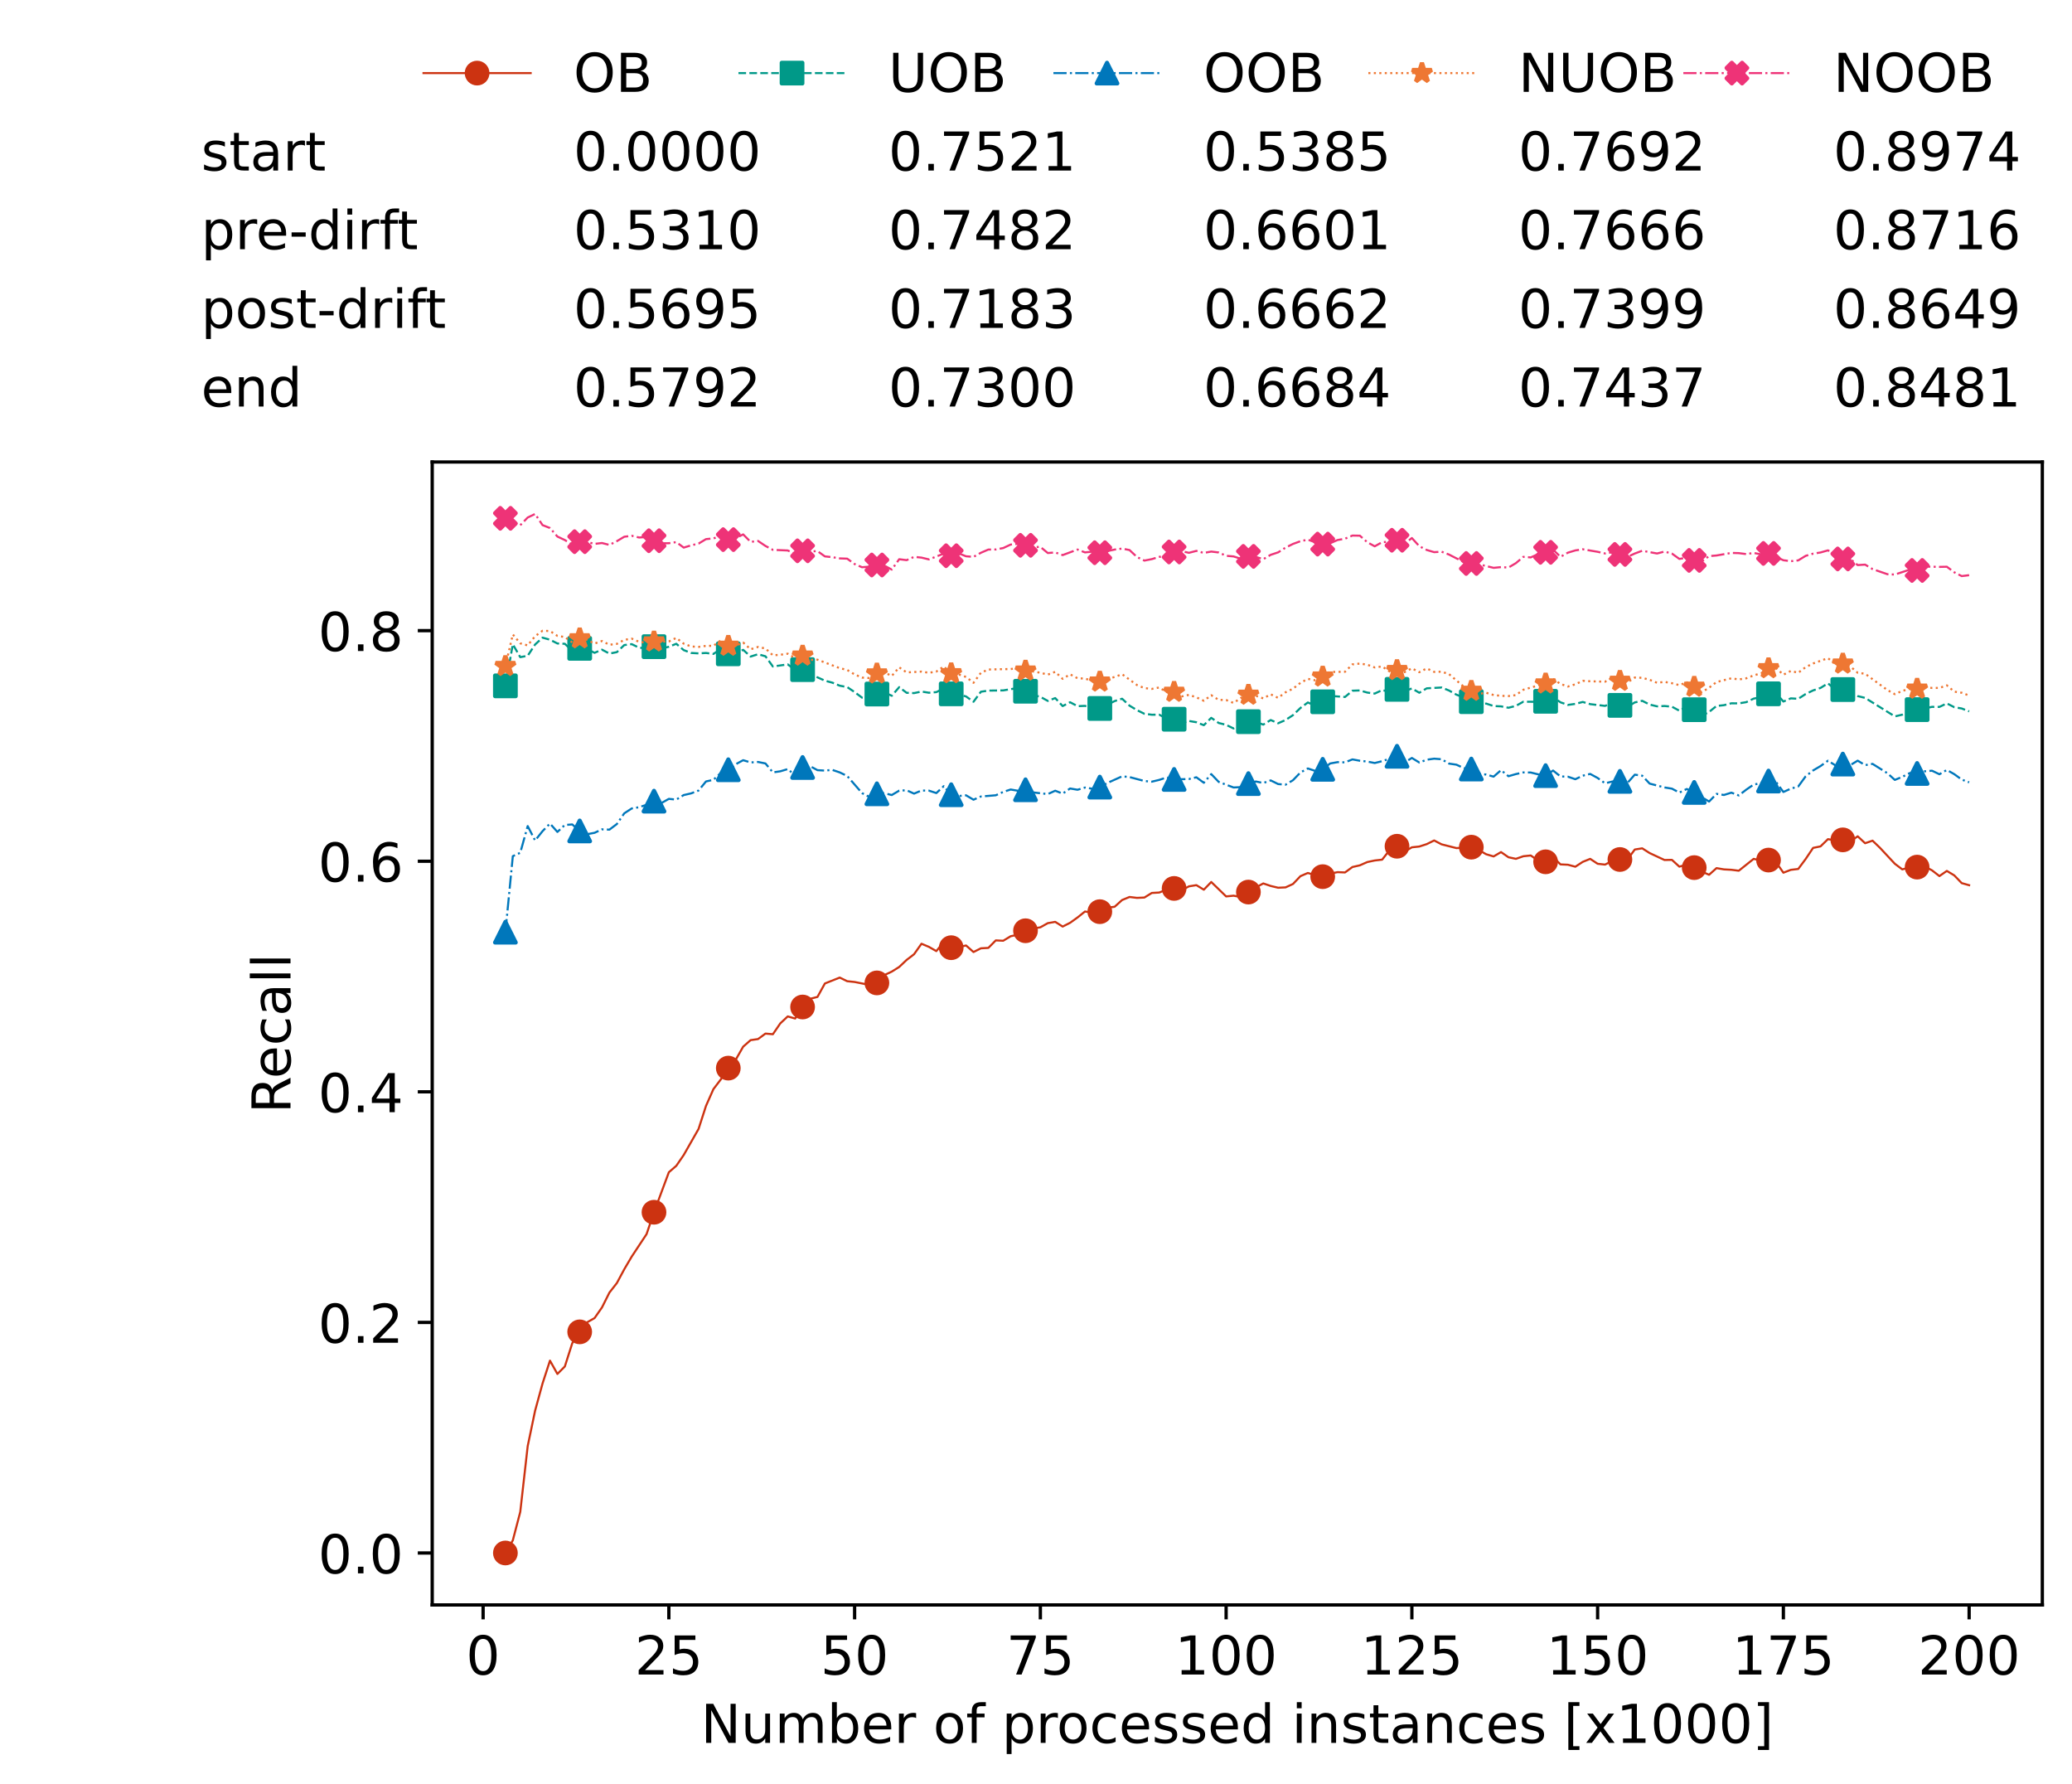 <?xml version="1.0" encoding="utf-8" standalone="no"?>
<!DOCTYPE svg PUBLIC "-//W3C//DTD SVG 1.1//EN"
  "http://www.w3.org/Graphics/SVG/1.1/DTD/svg11.dtd">
<!-- Created with matplotlib (https://matplotlib.org/) -->
<svg height="432.615pt" version="1.1" viewBox="0 0 502.65 432.615" width="502.65pt" xmlns="http://www.w3.org/2000/svg" xmlns:xlink="http://www.w3.org/1999/xlink">
 <defs>
  <style type="text/css">*{stroke-linecap:butt;stroke-linejoin:round;}</style>
 </defs>
 <g id="figure_1">
  <g id="patch_1">
   <path d="M 0 432.615 
L 502.65 432.615 
L 502.65 0 
L 0 0 
z
" style="fill:#ffffff;"/>
  </g>
  <g id="axes_1">
   <g id="patch_2">
    <path d="M 104.85 389.252 
L 495.45 389.252 
L 495.45 112.052 
L 104.85 112.052 
z
" style="fill:#ffffff;"/>
   </g>
   <g id="matplotlib.axis_1">
    <g id="xtick_1">
     <g id="line2d_1">
      <defs>
       <path d="M 0 0 
L 0 3.5 
" id="m513f2937c5" style="stroke:#000000;stroke-width:0.8;"/>
      </defs>
      <g>
       <use style="stroke:#000000;stroke-width:0.8;" x="117.197" xlink:href="#m513f2937c5" y="389.252"/>
      </g>
     </g>
     <g id="text_1">
      <!-- 0 -->
      <g transform="translate(113.061 406.13)scale(0.13 -0.13)">
       <defs>
        <path d="M 31.781 66.406 
Q 24.172 66.406 20.328 58.906 
Q 16.5 51.422 16.5 36.375 
Q 16.5 21.391 20.328 13.891 
Q 24.172 6.391 31.781 6.391 
Q 39.453 6.391 43.281 13.891 
Q 47.125 21.391 47.125 36.375 
Q 47.125 51.422 43.281 58.906 
Q 39.453 66.406 31.781 66.406 
z
M 31.781 74.219 
Q 44.047 74.219 50.516 64.516 
Q 56.984 54.828 56.984 36.375 
Q 56.984 17.969 50.516 8.266 
Q 44.047 -1.422 31.781 -1.422 
Q 19.531 -1.422 13.062 8.266 
Q 6.594 17.969 6.594 36.375 
Q 6.594 54.828 13.062 64.516 
Q 19.531 74.219 31.781 74.219 
z
" id="DejaVuSans-48"/>
       </defs>
       <use xlink:href="#DejaVuSans-48"/>
      </g>
     </g>
    </g>
    <g id="xtick_2">
     <g id="line2d_2">
      <g>
       <use style="stroke:#000000;stroke-width:0.8;" x="162.259" xlink:href="#m513f2937c5" y="389.252"/>
      </g>
     </g>
     <g id="text_2">
      <!-- 25 -->
      <g transform="translate(153.988 406.13)scale(0.13 -0.13)">
       <defs>
        <path d="M 19.188 8.297 
L 53.609 8.297 
L 53.609 0 
L 7.328 0 
L 7.328 8.297 
Q 12.938 14.109 22.625 23.891 
Q 32.328 33.688 34.812 36.531 
Q 39.547 41.844 41.422 45.531 
Q 43.312 49.219 43.312 52.781 
Q 43.312 58.594 39.234 62.25 
Q 35.156 65.922 28.609 65.922 
Q 23.969 65.922 18.812 64.312 
Q 13.672 62.703 7.812 59.422 
L 7.812 69.391 
Q 13.766 71.781 18.938 73 
Q 24.125 74.219 28.422 74.219 
Q 39.75 74.219 46.484 68.547 
Q 53.219 62.891 53.219 53.422 
Q 53.219 48.922 51.531 44.891 
Q 49.859 40.875 45.406 35.406 
Q 44.188 33.984 37.641 27.219 
Q 31.109 20.453 19.188 8.297 
z
" id="DejaVuSans-50"/>
        <path d="M 10.797 72.906 
L 49.516 72.906 
L 49.516 64.594 
L 19.828 64.594 
L 19.828 46.734 
Q 21.969 47.469 24.109 47.828 
Q 26.266 48.188 28.422 48.188 
Q 40.625 48.188 47.75 41.5 
Q 54.891 34.812 54.891 23.391 
Q 54.891 11.625 47.562 5.094 
Q 40.234 -1.422 26.906 -1.422 
Q 22.312 -1.422 17.547 -0.641 
Q 12.797 0.141 7.719 1.703 
L 7.719 11.625 
Q 12.109 9.234 16.797 8.062 
Q 21.484 6.891 26.703 6.891 
Q 35.156 6.891 40.078 11.328 
Q 45.016 15.766 45.016 23.391 
Q 45.016 31 40.078 35.438 
Q 35.156 39.891 26.703 39.891 
Q 22.75 39.891 18.812 39.016 
Q 14.891 38.141 10.797 36.281 
z
" id="DejaVuSans-53"/>
       </defs>
       <use xlink:href="#DejaVuSans-50"/>
       <use x="63.623" xlink:href="#DejaVuSans-53"/>
      </g>
     </g>
    </g>
    <g id="xtick_3">
     <g id="line2d_3">
      <g>
       <use style="stroke:#000000;stroke-width:0.8;" x="207.322" xlink:href="#m513f2937c5" y="389.252"/>
      </g>
     </g>
     <g id="text_3">
      <!-- 50 -->
      <g transform="translate(199.05 406.13)scale(0.13 -0.13)">
       <use xlink:href="#DejaVuSans-53"/>
       <use x="63.623" xlink:href="#DejaVuSans-48"/>
      </g>
     </g>
    </g>
    <g id="xtick_4">
     <g id="line2d_4">
      <g>
       <use style="stroke:#000000;stroke-width:0.8;" x="252.384" xlink:href="#m513f2937c5" y="389.252"/>
      </g>
     </g>
     <g id="text_4">
      <!-- 75 -->
      <g transform="translate(244.113 406.13)scale(0.13 -0.13)">
       <defs>
        <path d="M 8.203 72.906 
L 55.078 72.906 
L 55.078 68.703 
L 28.609 0 
L 18.312 0 
L 43.219 64.594 
L 8.203 64.594 
z
" id="DejaVuSans-55"/>
       </defs>
       <use xlink:href="#DejaVuSans-55"/>
       <use x="63.623" xlink:href="#DejaVuSans-53"/>
      </g>
     </g>
    </g>
    <g id="xtick_5">
     <g id="line2d_5">
      <g>
       <use style="stroke:#000000;stroke-width:0.8;" x="297.446" xlink:href="#m513f2937c5" y="389.252"/>
      </g>
     </g>
     <g id="text_5">
      <!-- 100 -->
      <g transform="translate(285.039 406.13)scale(0.13 -0.13)">
       <defs>
        <path d="M 12.406 8.297 
L 28.516 8.297 
L 28.516 63.922 
L 10.984 60.406 
L 10.984 69.391 
L 28.422 72.906 
L 38.281 72.906 
L 38.281 8.297 
L 54.391 8.297 
L 54.391 0 
L 12.406 0 
z
" id="DejaVuSans-49"/>
       </defs>
       <use xlink:href="#DejaVuSans-49"/>
       <use x="63.623" xlink:href="#DejaVuSans-48"/>
       <use x="127.246" xlink:href="#DejaVuSans-48"/>
      </g>
     </g>
    </g>
    <g id="xtick_6">
     <g id="line2d_6">
      <g>
       <use style="stroke:#000000;stroke-width:0.8;" x="342.509" xlink:href="#m513f2937c5" y="389.252"/>
      </g>
     </g>
     <g id="text_6">
      <!-- 125 -->
      <g transform="translate(330.102 406.13)scale(0.13 -0.13)">
       <use xlink:href="#DejaVuSans-49"/>
       <use x="63.623" xlink:href="#DejaVuSans-50"/>
       <use x="127.246" xlink:href="#DejaVuSans-53"/>
      </g>
     </g>
    </g>
    <g id="xtick_7">
     <g id="line2d_7">
      <g>
       <use style="stroke:#000000;stroke-width:0.8;" x="387.571" xlink:href="#m513f2937c5" y="389.252"/>
      </g>
     </g>
     <g id="text_7">
      <!-- 150 -->
      <g transform="translate(375.164 406.13)scale(0.13 -0.13)">
       <use xlink:href="#DejaVuSans-49"/>
       <use x="63.623" xlink:href="#DejaVuSans-53"/>
       <use x="127.246" xlink:href="#DejaVuSans-48"/>
      </g>
     </g>
    </g>
    <g id="xtick_8">
     <g id="line2d_8">
      <g>
       <use style="stroke:#000000;stroke-width:0.8;" x="432.633" xlink:href="#m513f2937c5" y="389.252"/>
      </g>
     </g>
     <g id="text_8">
      <!-- 175 -->
      <g transform="translate(420.226 406.13)scale(0.13 -0.13)">
       <use xlink:href="#DejaVuSans-49"/>
       <use x="63.623" xlink:href="#DejaVuSans-55"/>
       <use x="127.246" xlink:href="#DejaVuSans-53"/>
      </g>
     </g>
    </g>
    <g id="xtick_9">
     <g id="line2d_9">
      <g>
       <use style="stroke:#000000;stroke-width:0.8;" x="477.695" xlink:href="#m513f2937c5" y="389.252"/>
      </g>
     </g>
     <g id="text_9">
      <!-- 200 -->
      <g transform="translate(465.289 406.13)scale(0.13 -0.13)">
       <use xlink:href="#DejaVuSans-50"/>
       <use x="63.623" xlink:href="#DejaVuSans-48"/>
       <use x="127.246" xlink:href="#DejaVuSans-48"/>
      </g>
     </g>
    </g>
    <g id="text_10">
     <!-- Number of processed instances [x1000] -->
     <g transform="translate(170.025 422.711)scale(0.13 -0.13)">
      <defs>
       <path d="M 9.812 72.906 
L 23.094 72.906 
L 55.422 11.922 
L 55.422 72.906 
L 64.984 72.906 
L 64.984 0 
L 51.703 0 
L 19.391 60.984 
L 19.391 0 
L 9.812 0 
z
" id="DejaVuSans-78"/>
       <path d="M 8.5 21.578 
L 8.5 54.688 
L 17.484 54.688 
L 17.484 21.922 
Q 17.484 14.156 20.5 10.266 
Q 23.531 6.391 29.594 6.391 
Q 36.859 6.391 41.078 11.031 
Q 45.312 15.672 45.312 23.688 
L 45.312 54.688 
L 54.297 54.688 
L 54.297 0 
L 45.312 0 
L 45.312 8.406 
Q 42.047 3.422 37.719 1 
Q 33.406 -1.422 27.688 -1.422 
Q 18.266 -1.422 13.375 4.438 
Q 8.5 10.297 8.5 21.578 
z
M 31.109 56 
z
" id="DejaVuSans-117"/>
       <path d="M 52 44.188 
Q 55.375 50.25 60.062 53.125 
Q 64.75 56 71.094 56 
Q 79.641 56 84.281 50.016 
Q 88.922 44.047 88.922 33.016 
L 88.922 0 
L 79.891 0 
L 79.891 32.719 
Q 79.891 40.578 77.094 44.375 
Q 74.312 48.188 68.609 48.188 
Q 61.625 48.188 57.562 43.547 
Q 53.516 38.922 53.516 30.906 
L 53.516 0 
L 44.484 0 
L 44.484 32.719 
Q 44.484 40.625 41.703 44.406 
Q 38.922 48.188 33.109 48.188 
Q 26.219 48.188 22.156 43.531 
Q 18.109 38.875 18.109 30.906 
L 18.109 0 
L 9.078 0 
L 9.078 54.688 
L 18.109 54.688 
L 18.109 46.188 
Q 21.188 51.219 25.484 53.609 
Q 29.781 56 35.688 56 
Q 41.656 56 45.828 52.969 
Q 50 49.953 52 44.188 
z
" id="DejaVuSans-109"/>
       <path d="M 48.688 27.297 
Q 48.688 37.203 44.609 42.844 
Q 40.531 48.484 33.406 48.484 
Q 26.266 48.484 22.188 42.844 
Q 18.109 37.203 18.109 27.297 
Q 18.109 17.391 22.188 11.75 
Q 26.266 6.109 33.406 6.109 
Q 40.531 6.109 44.609 11.75 
Q 48.688 17.391 48.688 27.297 
z
M 18.109 46.391 
Q 20.953 51.266 25.266 53.625 
Q 29.594 56 35.594 56 
Q 45.562 56 51.781 48.094 
Q 58.016 40.188 58.016 27.297 
Q 58.016 14.406 51.781 6.484 
Q 45.562 -1.422 35.594 -1.422 
Q 29.594 -1.422 25.266 0.953 
Q 20.953 3.328 18.109 8.203 
L 18.109 0 
L 9.078 0 
L 9.078 75.984 
L 18.109 75.984 
z
" id="DejaVuSans-98"/>
       <path d="M 56.203 29.594 
L 56.203 25.203 
L 14.891 25.203 
Q 15.484 15.922 20.484 11.062 
Q 25.484 6.203 34.422 6.203 
Q 39.594 6.203 44.453 7.469 
Q 49.312 8.734 54.109 11.281 
L 54.109 2.781 
Q 49.266 0.734 44.188 -0.344 
Q 39.109 -1.422 33.891 -1.422 
Q 20.797 -1.422 13.156 6.188 
Q 5.516 13.812 5.516 26.812 
Q 5.516 40.234 12.766 48.109 
Q 20.016 56 32.328 56 
Q 43.359 56 49.781 48.891 
Q 56.203 41.797 56.203 29.594 
z
M 47.219 32.234 
Q 47.125 39.594 43.094 43.984 
Q 39.062 48.391 32.422 48.391 
Q 24.906 48.391 20.391 44.141 
Q 15.875 39.891 15.188 32.172 
z
" id="DejaVuSans-101"/>
       <path d="M 41.109 46.297 
Q 39.594 47.172 37.812 47.578 
Q 36.031 48 33.891 48 
Q 26.266 48 22.188 43.047 
Q 18.109 38.094 18.109 28.812 
L 18.109 0 
L 9.078 0 
L 9.078 54.688 
L 18.109 54.688 
L 18.109 46.188 
Q 20.953 51.172 25.484 53.578 
Q 30.031 56 36.531 56 
Q 37.453 56 38.578 55.875 
Q 39.703 55.766 41.062 55.516 
z
" id="DejaVuSans-114"/>
       <path id="DejaVuSans-32"/>
       <path d="M 30.609 48.391 
Q 23.391 48.391 19.188 42.75 
Q 14.984 37.109 14.984 27.297 
Q 14.984 17.484 19.156 11.844 
Q 23.344 6.203 30.609 6.203 
Q 37.797 6.203 41.984 11.859 
Q 46.188 17.531 46.188 27.297 
Q 46.188 37.016 41.984 42.703 
Q 37.797 48.391 30.609 48.391 
z
M 30.609 56 
Q 42.328 56 49.016 48.375 
Q 55.719 40.766 55.719 27.297 
Q 55.719 13.875 49.016 6.219 
Q 42.328 -1.422 30.609 -1.422 
Q 18.844 -1.422 12.172 6.219 
Q 5.516 13.875 5.516 27.297 
Q 5.516 40.766 12.172 48.375 
Q 18.844 56 30.609 56 
z
" id="DejaVuSans-111"/>
       <path d="M 37.109 75.984 
L 37.109 68.5 
L 28.516 68.5 
Q 23.688 68.5 21.797 66.547 
Q 19.922 64.594 19.922 59.516 
L 19.922 54.688 
L 34.719 54.688 
L 34.719 47.703 
L 19.922 47.703 
L 19.922 0 
L 10.891 0 
L 10.891 47.703 
L 2.297 47.703 
L 2.297 54.688 
L 10.891 54.688 
L 10.891 58.5 
Q 10.891 67.625 15.141 71.797 
Q 19.391 75.984 28.609 75.984 
z
" id="DejaVuSans-102"/>
       <path d="M 18.109 8.203 
L 18.109 -20.797 
L 9.078 -20.797 
L 9.078 54.688 
L 18.109 54.688 
L 18.109 46.391 
Q 20.953 51.266 25.266 53.625 
Q 29.594 56 35.594 56 
Q 45.562 56 51.781 48.094 
Q 58.016 40.188 58.016 27.297 
Q 58.016 14.406 51.781 6.484 
Q 45.562 -1.422 35.594 -1.422 
Q 29.594 -1.422 25.266 0.953 
Q 20.953 3.328 18.109 8.203 
z
M 48.688 27.297 
Q 48.688 37.203 44.609 42.844 
Q 40.531 48.484 33.406 48.484 
Q 26.266 48.484 22.188 42.844 
Q 18.109 37.203 18.109 27.297 
Q 18.109 17.391 22.188 11.75 
Q 26.266 6.109 33.406 6.109 
Q 40.531 6.109 44.609 11.75 
Q 48.688 17.391 48.688 27.297 
z
" id="DejaVuSans-112"/>
       <path d="M 48.781 52.594 
L 48.781 44.188 
Q 44.969 46.297 41.141 47.344 
Q 37.312 48.391 33.406 48.391 
Q 24.656 48.391 19.812 42.844 
Q 14.984 37.312 14.984 27.297 
Q 14.984 17.281 19.812 11.734 
Q 24.656 6.203 33.406 6.203 
Q 37.312 6.203 41.141 7.25 
Q 44.969 8.297 48.781 10.406 
L 48.781 2.094 
Q 45.016 0.344 40.984 -0.531 
Q 36.969 -1.422 32.422 -1.422 
Q 20.062 -1.422 12.781 6.344 
Q 5.516 14.109 5.516 27.297 
Q 5.516 40.672 12.859 48.328 
Q 20.219 56 33.016 56 
Q 37.156 56 41.109 55.141 
Q 45.062 54.297 48.781 52.594 
z
" id="DejaVuSans-99"/>
       <path d="M 44.281 53.078 
L 44.281 44.578 
Q 40.484 46.531 36.375 47.5 
Q 32.281 48.484 27.875 48.484 
Q 21.188 48.484 17.844 46.438 
Q 14.5 44.391 14.5 40.281 
Q 14.5 37.156 16.891 35.375 
Q 19.281 33.594 26.516 31.984 
L 29.594 31.297 
Q 39.156 29.25 43.188 25.516 
Q 47.219 21.781 47.219 15.094 
Q 47.219 7.469 41.188 3.016 
Q 35.156 -1.422 24.609 -1.422 
Q 20.219 -1.422 15.453 -0.562 
Q 10.688 0.297 5.422 2 
L 5.422 11.281 
Q 10.406 8.688 15.234 7.391 
Q 20.062 6.109 24.812 6.109 
Q 31.156 6.109 34.562 8.281 
Q 37.984 10.453 37.984 14.406 
Q 37.984 18.062 35.516 20.016 
Q 33.062 21.969 24.703 23.781 
L 21.578 24.516 
Q 13.234 26.266 9.516 29.906 
Q 5.812 33.547 5.812 39.891 
Q 5.812 47.609 11.281 51.797 
Q 16.75 56 26.812 56 
Q 31.781 56 36.172 55.266 
Q 40.578 54.547 44.281 53.078 
z
" id="DejaVuSans-115"/>
       <path d="M 45.406 46.391 
L 45.406 75.984 
L 54.391 75.984 
L 54.391 0 
L 45.406 0 
L 45.406 8.203 
Q 42.578 3.328 38.25 0.953 
Q 33.938 -1.422 27.875 -1.422 
Q 17.969 -1.422 11.734 6.484 
Q 5.516 14.406 5.516 27.297 
Q 5.516 40.188 11.734 48.094 
Q 17.969 56 27.875 56 
Q 33.938 56 38.25 53.625 
Q 42.578 51.266 45.406 46.391 
z
M 14.797 27.297 
Q 14.797 17.391 18.875 11.75 
Q 22.953 6.109 30.078 6.109 
Q 37.203 6.109 41.297 11.75 
Q 45.406 17.391 45.406 27.297 
Q 45.406 37.203 41.297 42.844 
Q 37.203 48.484 30.078 48.484 
Q 22.953 48.484 18.875 42.844 
Q 14.797 37.203 14.797 27.297 
z
" id="DejaVuSans-100"/>
       <path d="M 9.422 54.688 
L 18.406 54.688 
L 18.406 0 
L 9.422 0 
z
M 9.422 75.984 
L 18.406 75.984 
L 18.406 64.594 
L 9.422 64.594 
z
" id="DejaVuSans-105"/>
       <path d="M 54.891 33.016 
L 54.891 0 
L 45.906 0 
L 45.906 32.719 
Q 45.906 40.484 42.875 44.328 
Q 39.844 48.188 33.797 48.188 
Q 26.516 48.188 22.312 43.547 
Q 18.109 38.922 18.109 30.906 
L 18.109 0 
L 9.078 0 
L 9.078 54.688 
L 18.109 54.688 
L 18.109 46.188 
Q 21.344 51.125 25.703 53.562 
Q 30.078 56 35.797 56 
Q 45.219 56 50.047 50.172 
Q 54.891 44.344 54.891 33.016 
z
" id="DejaVuSans-110"/>
       <path d="M 18.312 70.219 
L 18.312 54.688 
L 36.812 54.688 
L 36.812 47.703 
L 18.312 47.703 
L 18.312 18.016 
Q 18.312 11.328 20.141 9.422 
Q 21.969 7.516 27.594 7.516 
L 36.812 7.516 
L 36.812 0 
L 27.594 0 
Q 17.188 0 13.234 3.875 
Q 9.281 7.766 9.281 18.016 
L 9.281 47.703 
L 2.688 47.703 
L 2.688 54.688 
L 9.281 54.688 
L 9.281 70.219 
z
" id="DejaVuSans-116"/>
       <path d="M 34.281 27.484 
Q 23.391 27.484 19.188 25 
Q 14.984 22.516 14.984 16.5 
Q 14.984 11.719 18.141 8.906 
Q 21.297 6.109 26.703 6.109 
Q 34.188 6.109 38.703 11.406 
Q 43.219 16.703 43.219 25.484 
L 43.219 27.484 
z
M 52.203 31.203 
L 52.203 0 
L 43.219 0 
L 43.219 8.297 
Q 40.141 3.328 35.547 0.953 
Q 30.953 -1.422 24.312 -1.422 
Q 15.922 -1.422 10.953 3.297 
Q 6 8.016 6 15.922 
Q 6 25.141 12.172 29.828 
Q 18.359 34.516 30.609 34.516 
L 43.219 34.516 
L 43.219 35.406 
Q 43.219 41.609 39.141 45 
Q 35.062 48.391 27.688 48.391 
Q 23 48.391 18.547 47.266 
Q 14.109 46.141 10.016 43.891 
L 10.016 52.203 
Q 14.938 54.109 19.578 55.047 
Q 24.219 56 28.609 56 
Q 40.484 56 46.344 49.844 
Q 52.203 43.703 52.203 31.203 
z
" id="DejaVuSans-97"/>
       <path d="M 8.594 75.984 
L 29.297 75.984 
L 29.297 69 
L 17.578 69 
L 17.578 -6.203 
L 29.297 -6.203 
L 29.297 -13.188 
L 8.594 -13.188 
z
" id="DejaVuSans-91"/>
       <path d="M 54.891 54.688 
L 35.109 28.078 
L 55.906 0 
L 45.312 0 
L 29.391 21.484 
L 13.484 0 
L 2.875 0 
L 24.125 28.609 
L 4.688 54.688 
L 15.281 54.688 
L 29.781 35.203 
L 44.281 54.688 
z
" id="DejaVuSans-120"/>
       <path d="M 30.422 75.984 
L 30.422 -13.188 
L 9.719 -13.188 
L 9.719 -6.203 
L 21.391 -6.203 
L 21.391 69 
L 9.719 69 
L 9.719 75.984 
z
" id="DejaVuSans-93"/>
      </defs>
      <use xlink:href="#DejaVuSans-78"/>
      <use x="74.805" xlink:href="#DejaVuSans-117"/>
      <use x="138.184" xlink:href="#DejaVuSans-109"/>
      <use x="235.596" xlink:href="#DejaVuSans-98"/>
      <use x="299.072" xlink:href="#DejaVuSans-101"/>
      <use x="360.596" xlink:href="#DejaVuSans-114"/>
      <use x="401.709" xlink:href="#DejaVuSans-32"/>
      <use x="433.496" xlink:href="#DejaVuSans-111"/>
      <use x="494.678" xlink:href="#DejaVuSans-102"/>
      <use x="529.883" xlink:href="#DejaVuSans-32"/>
      <use x="561.67" xlink:href="#DejaVuSans-112"/>
      <use x="625.146" xlink:href="#DejaVuSans-114"/>
      <use x="664.01" xlink:href="#DejaVuSans-111"/>
      <use x="725.191" xlink:href="#DejaVuSans-99"/>
      <use x="780.172" xlink:href="#DejaVuSans-101"/>
      <use x="841.695" xlink:href="#DejaVuSans-115"/>
      <use x="893.795" xlink:href="#DejaVuSans-115"/>
      <use x="945.895" xlink:href="#DejaVuSans-101"/>
      <use x="1007.418" xlink:href="#DejaVuSans-100"/>
      <use x="1070.895" xlink:href="#DejaVuSans-32"/>
      <use x="1102.682" xlink:href="#DejaVuSans-105"/>
      <use x="1130.465" xlink:href="#DejaVuSans-110"/>
      <use x="1193.844" xlink:href="#DejaVuSans-115"/>
      <use x="1245.943" xlink:href="#DejaVuSans-116"/>
      <use x="1285.152" xlink:href="#DejaVuSans-97"/>
      <use x="1346.432" xlink:href="#DejaVuSans-110"/>
      <use x="1409.811" xlink:href="#DejaVuSans-99"/>
      <use x="1464.791" xlink:href="#DejaVuSans-101"/>
      <use x="1526.314" xlink:href="#DejaVuSans-115"/>
      <use x="1578.414" xlink:href="#DejaVuSans-32"/>
      <use x="1610.201" xlink:href="#DejaVuSans-91"/>
      <use x="1649.215" xlink:href="#DejaVuSans-120"/>
      <use x="1708.395" xlink:href="#DejaVuSans-49"/>
      <use x="1772.018" xlink:href="#DejaVuSans-48"/>
      <use x="1835.641" xlink:href="#DejaVuSans-48"/>
      <use x="1899.264" xlink:href="#DejaVuSans-48"/>
      <use x="1962.887" xlink:href="#DejaVuSans-93"/>
     </g>
    </g>
   </g>
   <g id="matplotlib.axis_2">
    <g id="ytick_1">
     <g id="line2d_10">
      <defs>
       <path d="M 0 0 
L -3.5 0 
" id="m27d7dde1ae" style="stroke:#000000;stroke-width:0.8;"/>
      </defs>
      <g>
       <use style="stroke:#000000;stroke-width:0.8;" x="104.85" xlink:href="#m27d7dde1ae" y="376.652"/>
      </g>
     </g>
     <g id="text_11">
      <!-- 0.0 -->
      <g transform="translate(77.176 381.591)scale(0.13 -0.13)">
       <defs>
        <path d="M 10.688 12.406 
L 21 12.406 
L 21 0 
L 10.688 0 
z
" id="DejaVuSans-46"/>
       </defs>
       <use xlink:href="#DejaVuSans-48"/>
       <use x="63.623" xlink:href="#DejaVuSans-46"/>
       <use x="95.41" xlink:href="#DejaVuSans-48"/>
      </g>
     </g>
    </g>
    <g id="ytick_2">
     <g id="line2d_11">
      <g>
       <use style="stroke:#000000;stroke-width:0.8;" x="104.85" xlink:href="#m27d7dde1ae" y="320.728"/>
      </g>
     </g>
     <g id="text_12">
      <!-- 0.2 -->
      <g transform="translate(77.176 325.667)scale(0.13 -0.13)">
       <use xlink:href="#DejaVuSans-48"/>
       <use x="63.623" xlink:href="#DejaVuSans-46"/>
       <use x="95.41" xlink:href="#DejaVuSans-50"/>
      </g>
     </g>
    </g>
    <g id="ytick_3">
     <g id="line2d_12">
      <g>
       <use style="stroke:#000000;stroke-width:0.8;" x="104.85" xlink:href="#m27d7dde1ae" y="264.803"/>
      </g>
     </g>
     <g id="text_13">
      <!-- 0.4 -->
      <g transform="translate(77.176 269.742)scale(0.13 -0.13)">
       <defs>
        <path d="M 37.797 64.312 
L 12.891 25.391 
L 37.797 25.391 
z
M 35.203 72.906 
L 47.609 72.906 
L 47.609 25.391 
L 58.016 25.391 
L 58.016 17.188 
L 47.609 17.188 
L 47.609 0 
L 37.797 0 
L 37.797 17.188 
L 4.891 17.188 
L 4.891 26.703 
z
" id="DejaVuSans-52"/>
       </defs>
       <use xlink:href="#DejaVuSans-48"/>
       <use x="63.623" xlink:href="#DejaVuSans-46"/>
       <use x="95.41" xlink:href="#DejaVuSans-52"/>
      </g>
     </g>
    </g>
    <g id="ytick_4">
     <g id="line2d_13">
      <g>
       <use style="stroke:#000000;stroke-width:0.8;" x="104.85" xlink:href="#m27d7dde1ae" y="208.879"/>
      </g>
     </g>
     <g id="text_14">
      <!-- 0.6 -->
      <g transform="translate(77.176 213.818)scale(0.13 -0.13)">
       <defs>
        <path d="M 33.016 40.375 
Q 26.375 40.375 22.484 35.828 
Q 18.609 31.297 18.609 23.391 
Q 18.609 15.531 22.484 10.953 
Q 26.375 6.391 33.016 6.391 
Q 39.656 6.391 43.531 10.953 
Q 47.406 15.531 47.406 23.391 
Q 47.406 31.297 43.531 35.828 
Q 39.656 40.375 33.016 40.375 
z
M 52.594 71.297 
L 52.594 62.312 
Q 48.875 64.062 45.094 64.984 
Q 41.312 65.922 37.594 65.922 
Q 27.828 65.922 22.672 59.328 
Q 17.531 52.734 16.797 39.406 
Q 19.672 43.656 24.016 45.922 
Q 28.375 48.188 33.594 48.188 
Q 44.578 48.188 50.953 41.516 
Q 57.328 34.859 57.328 23.391 
Q 57.328 12.156 50.688 5.359 
Q 44.047 -1.422 33.016 -1.422 
Q 20.359 -1.422 13.672 8.266 
Q 6.984 17.969 6.984 36.375 
Q 6.984 53.656 15.188 63.938 
Q 23.391 74.219 37.203 74.219 
Q 40.922 74.219 44.703 73.484 
Q 48.484 72.75 52.594 71.297 
z
" id="DejaVuSans-54"/>
       </defs>
       <use xlink:href="#DejaVuSans-48"/>
       <use x="63.623" xlink:href="#DejaVuSans-46"/>
       <use x="95.41" xlink:href="#DejaVuSans-54"/>
      </g>
     </g>
    </g>
    <g id="ytick_5">
     <g id="line2d_14">
      <g>
       <use style="stroke:#000000;stroke-width:0.8;" x="104.85" xlink:href="#m27d7dde1ae" y="152.955"/>
      </g>
     </g>
     <g id="text_15">
      <!-- 0.8 -->
      <g transform="translate(77.176 157.894)scale(0.13 -0.13)">
       <defs>
        <path d="M 31.781 34.625 
Q 24.75 34.625 20.719 30.859 
Q 16.703 27.094 16.703 20.516 
Q 16.703 13.922 20.719 10.156 
Q 24.75 6.391 31.781 6.391 
Q 38.812 6.391 42.859 10.172 
Q 46.922 13.969 46.922 20.516 
Q 46.922 27.094 42.891 30.859 
Q 38.875 34.625 31.781 34.625 
z
M 21.922 38.812 
Q 15.578 40.375 12.031 44.719 
Q 8.5 49.078 8.5 55.328 
Q 8.5 64.062 14.719 69.141 
Q 20.953 74.219 31.781 74.219 
Q 42.672 74.219 48.875 69.141 
Q 55.078 64.062 55.078 55.328 
Q 55.078 49.078 51.531 44.719 
Q 48 40.375 41.703 38.812 
Q 48.828 37.156 52.797 32.312 
Q 56.781 27.484 56.781 20.516 
Q 56.781 9.906 50.312 4.234 
Q 43.844 -1.422 31.781 -1.422 
Q 19.734 -1.422 13.25 4.234 
Q 6.781 9.906 6.781 20.516 
Q 6.781 27.484 10.781 32.312 
Q 14.797 37.156 21.922 38.812 
z
M 18.312 54.391 
Q 18.312 48.734 21.844 45.562 
Q 25.391 42.391 31.781 42.391 
Q 38.141 42.391 41.719 45.562 
Q 45.312 48.734 45.312 54.391 
Q 45.312 60.062 41.719 63.234 
Q 38.141 66.406 31.781 66.406 
Q 25.391 66.406 21.844 63.234 
Q 18.312 60.062 18.312 54.391 
z
" id="DejaVuSans-56"/>
       </defs>
       <use xlink:href="#DejaVuSans-48"/>
       <use x="63.623" xlink:href="#DejaVuSans-46"/>
       <use x="95.41" xlink:href="#DejaVuSans-56"/>
      </g>
     </g>
    </g>
    <g id="text_16">
     <!-- Recall -->
     <g transform="translate(70.472 270.044)rotate(-90)scale(0.13 -0.13)">
      <defs>
       <path d="M 44.391 34.188 
Q 47.562 33.109 50.562 29.594 
Q 53.562 26.078 56.594 19.922 
L 66.609 0 
L 56 0 
L 46.688 18.703 
Q 43.062 26.031 39.672 28.422 
Q 36.281 30.812 30.422 30.812 
L 19.672 30.812 
L 19.672 0 
L 9.812 0 
L 9.812 72.906 
L 32.078 72.906 
Q 44.578 72.906 50.734 67.672 
Q 56.891 62.453 56.891 51.906 
Q 56.891 45.016 53.688 40.469 
Q 50.484 35.938 44.391 34.188 
z
M 19.672 64.797 
L 19.672 38.922 
L 32.078 38.922 
Q 39.203 38.922 42.844 42.219 
Q 46.484 45.516 46.484 51.906 
Q 46.484 58.297 42.844 61.547 
Q 39.203 64.797 32.078 64.797 
z
" id="DejaVuSans-82"/>
       <path d="M 9.422 75.984 
L 18.406 75.984 
L 18.406 0 
L 9.422 0 
z
" id="DejaVuSans-108"/>
      </defs>
      <use xlink:href="#DejaVuSans-82"/>
      <use x="64.982" xlink:href="#DejaVuSans-101"/>
      <use x="126.506" xlink:href="#DejaVuSans-99"/>
      <use x="181.486" xlink:href="#DejaVuSans-97"/>
      <use x="242.766" xlink:href="#DejaVuSans-108"/>
      <use x="270.549" xlink:href="#DejaVuSans-108"/>
     </g>
    </g>
   </g>
   <g id="line2d_15"/>
   <g id="line2d_16"/>
   <g id="line2d_17"/>
   <g id="line2d_18"/>
   <g id="line2d_19"/>
   <g id="line2d_20">
    <path clip-path="url(#pd87137b3d3)" d="M 122.605 376.652 
L 124.407 373.579 
L 126.21 366.69 
L 128.012 350.751 
L 129.815 342.122 
L 131.617 335.541 
L 133.419 330.001 
L 135.222 333.229 
L 137.024 331.418 
L 138.827 325.773 
L 140.629 323.019 
L 142.432 320.701 
L 144.234 319.683 
L 146.037 317.095 
L 147.839 313.498 
L 149.642 311.19 
L 151.444 307.835 
L 153.247 304.77 
L 156.852 299.317 
L 158.654 294.01 
L 162.259 284.307 
L 164.062 282.75 
L 165.864 280.13 
L 169.469 273.799 
L 171.272 268.21 
L 173.074 264.144 
L 174.877 261.78 
L 176.679 259.056 
L 178.482 257.012 
L 180.284 253.856 
L 182.087 252.27 
L 183.889 252.01 
L 185.692 250.682 
L 187.494 250.836 
L 189.297 248.199 
L 191.099 246.515 
L 192.902 247.028 
L 194.704 244.233 
L 196.507 242.248 
L 198.309 241.788 
L 200.112 238.527 
L 203.717 237.095 
L 205.519 237.976 
L 207.322 238.164 
L 210.927 238.874 
L 212.729 238.387 
L 214.532 236.494 
L 216.334 235.652 
L 218.137 234.52 
L 219.939 232.817 
L 221.742 231.435 
L 223.544 228.889 
L 225.347 229.648 
L 227.149 230.678 
L 228.952 228.456 
L 230.754 229.848 
L 232.557 229.713 
L 234.359 229.309 
L 236.162 230.9 
L 237.964 229.997 
L 239.767 229.897 
L 241.569 228.076 
L 243.372 228.163 
L 245.174 227.073 
L 246.976 226.68 
L 248.779 225.741 
L 250.581 225.215 
L 252.384 224.905 
L 254.186 223.895 
L 255.989 223.58 
L 257.791 224.723 
L 259.594 223.811 
L 261.396 222.52 
L 263.199 221.074 
L 265.001 221.338 
L 266.804 221.112 
L 268.606 220.147 
L 270.409 219.916 
L 272.211 218.286 
L 274.014 217.547 
L 275.816 217.766 
L 277.619 217.683 
L 279.421 216.57 
L 281.224 216.469 
L 283.026 215.746 
L 284.829 215.473 
L 286.631 215.937 
L 288.434 214.966 
L 290.236 214.677 
L 292.039 215.781 
L 293.841 213.913 
L 297.446 217.41 
L 299.249 217.237 
L 301.051 217.565 
L 304.656 215.24 
L 306.459 214.265 
L 308.261 214.874 
L 310.064 215.305 
L 311.866 215.221 
L 313.669 214.397 
L 315.471 212.502 
L 317.274 211.723 
L 319.076 212.271 
L 320.879 212.619 
L 322.681 211.877 
L 324.484 211.527 
L 326.286 211.601 
L 328.089 210.282 
L 329.891 209.871 
L 331.694 209.078 
L 333.496 208.697 
L 335.299 208.493 
L 337.101 206.185 
L 338.904 205.242 
L 340.706 206.584 
L 342.509 205.501 
L 344.311 205.311 
L 346.114 204.728 
L 347.916 203.841 
L 349.719 204.783 
L 353.324 205.692 
L 356.928 205.468 
L 358.731 206.16 
L 360.533 207.182 
L 362.336 207.715 
L 364.138 206.661 
L 365.941 207.91 
L 367.743 208.298 
L 369.546 207.67 
L 371.348 207.484 
L 373.151 208.712 
L 374.953 209.021 
L 376.756 207.84 
L 378.558 209.644 
L 380.361 209.727 
L 382.163 210.21 
L 383.966 209.032 
L 385.768 208.302 
L 387.571 209.495 
L 389.373 209.692 
L 391.176 208.771 
L 392.978 208.457 
L 394.781 208.493 
L 396.583 206.037 
L 398.386 205.746 
L 400.188 206.896 
L 403.793 208.579 
L 405.596 208.545 
L 407.398 210.196 
L 409.201 209.68 
L 411.003 210.427 
L 412.806 211.384 
L 414.608 212.16 
L 416.411 210.549 
L 418.213 210.856 
L 420.016 210.951 
L 421.818 211.18 
L 425.423 208.304 
L 427.226 208.721 
L 429.028 208.597 
L 430.831 209.072 
L 432.633 211.659 
L 434.436 210.965 
L 436.238 210.752 
L 438.041 208.332 
L 439.843 205.642 
L 441.646 205.277 
L 443.448 203.52 
L 445.251 203.844 
L 447.053 203.698 
L 448.856 204.101 
L 450.658 202.831 
L 452.461 204.513 
L 454.263 203.89 
L 456.066 205.627 
L 459.671 209.492 
L 461.473 210.854 
L 463.276 210.389 
L 466.881 210.134 
L 468.683 211.079 
L 470.485 212.481 
L 472.288 211.226 
L 474.09 212.312 
L 475.893 214.183 
L 477.695 214.692 
L 477.695 214.692 
" style="fill:none;stroke:#cc3311;stroke-linecap:square;stroke-width:0.5;"/>
    <defs>
     <path d="M 0 2.5 
C 0.663 2.5 1.299 2.237 1.768 1.768 
C 2.237 1.299 2.5 0.663 2.5 0 
C 2.5 -0.663 2.237 -1.299 1.768 -1.768 
C 1.299 -2.237 0.663 -2.5 0 -2.5 
C -0.663 -2.5 -1.299 -2.237 -1.768 -1.768 
C -2.237 -1.299 -2.5 -0.663 -2.5 0 
C -2.5 0.663 -2.237 1.299 -1.768 1.768 
C -1.299 2.237 -0.663 2.5 0 2.5 
z
" id="mabf95159f3" style="stroke:#cc3311;"/>
    </defs>
    <g clip-path="url(#pd87137b3d3)">
     <use style="fill:#cc3311;stroke:#cc3311;" x="122.605" xlink:href="#mabf95159f3" y="376.652"/>
     <use style="fill:#cc3311;stroke:#cc3311;" x="140.629" xlink:href="#mabf95159f3" y="323.019"/>
     <use style="fill:#cc3311;stroke:#cc3311;" x="158.654" xlink:href="#mabf95159f3" y="294.01"/>
     <use style="fill:#cc3311;stroke:#cc3311;" x="176.679" xlink:href="#mabf95159f3" y="259.056"/>
     <use style="fill:#cc3311;stroke:#cc3311;" x="194.704" xlink:href="#mabf95159f3" y="244.233"/>
     <use style="fill:#cc3311;stroke:#cc3311;" x="212.729" xlink:href="#mabf95159f3" y="238.387"/>
     <use style="fill:#cc3311;stroke:#cc3311;" x="230.754" xlink:href="#mabf95159f3" y="229.848"/>
     <use style="fill:#cc3311;stroke:#cc3311;" x="248.779" xlink:href="#mabf95159f3" y="225.741"/>
     <use style="fill:#cc3311;stroke:#cc3311;" x="266.804" xlink:href="#mabf95159f3" y="221.112"/>
     <use style="fill:#cc3311;stroke:#cc3311;" x="284.829" xlink:href="#mabf95159f3" y="215.473"/>
     <use style="fill:#cc3311;stroke:#cc3311;" x="302.854" xlink:href="#mabf95159f3" y="216.358"/>
     <use style="fill:#cc3311;stroke:#cc3311;" x="320.879" xlink:href="#mabf95159f3" y="212.619"/>
     <use style="fill:#cc3311;stroke:#cc3311;" x="338.904" xlink:href="#mabf95159f3" y="205.242"/>
     <use style="fill:#cc3311;stroke:#cc3311;" x="356.928" xlink:href="#mabf95159f3" y="205.468"/>
     <use style="fill:#cc3311;stroke:#cc3311;" x="374.953" xlink:href="#mabf95159f3" y="209.021"/>
     <use style="fill:#cc3311;stroke:#cc3311;" x="392.978" xlink:href="#mabf95159f3" y="208.457"/>
     <use style="fill:#cc3311;stroke:#cc3311;" x="411.003" xlink:href="#mabf95159f3" y="210.427"/>
     <use style="fill:#cc3311;stroke:#cc3311;" x="429.028" xlink:href="#mabf95159f3" y="208.597"/>
     <use style="fill:#cc3311;stroke:#cc3311;" x="447.053" xlink:href="#mabf95159f3" y="203.698"/>
     <use style="fill:#cc3311;stroke:#cc3311;" x="465.078" xlink:href="#mabf95159f3" y="210.306"/>
    </g>
   </g>
   <g id="line2d_21"/>
   <g id="line2d_22"/>
   <g id="line2d_23"/>
   <g id="line2d_24"/>
   <g id="line2d_25">
    <path clip-path="url(#pd87137b3d3)" d="M 122.605 166.339 
L 124.407 156.267 
L 126.21 159.384 
L 128.012 159.047 
L 129.815 156.31 
L 131.617 154.654 
L 133.419 155.15 
L 135.222 156.066 
L 137.024 156.142 
L 138.827 157.857 
L 140.629 157.248 
L 142.432 157.433 
L 144.234 158.33 
L 146.037 157.566 
L 147.839 158.513 
L 149.642 158.166 
L 151.444 156.45 
L 153.247 156.226 
L 155.049 157.096 
L 156.852 157.2 
L 158.654 156.842 
L 160.457 157.303 
L 162.259 156.858 
L 164.062 156.138 
L 165.864 157.675 
L 167.667 158.361 
L 169.469 158.467 
L 171.272 158.366 
L 173.074 158.596 
L 174.877 157.397 
L 176.679 158.567 
L 178.482 158.503 
L 180.284 157.606 
L 182.087 159.24 
L 183.889 158.668 
L 185.692 159.17 
L 187.494 161.65 
L 191.099 161.131 
L 192.902 162.498 
L 194.704 162.41 
L 196.507 163.467 
L 200.112 165.087 
L 201.914 165.566 
L 203.717 166.304 
L 205.519 166.638 
L 207.322 167.854 
L 209.124 169.205 
L 210.927 169.543 
L 212.729 168.323 
L 214.532 167.887 
L 216.334 168.753 
L 218.137 166.66 
L 219.939 168.026 
L 221.742 168.103 
L 223.544 167.721 
L 225.347 168.011 
L 227.149 167.864 
L 228.952 166.963 
L 230.754 168.279 
L 232.557 168.43 
L 234.359 168.915 
L 236.162 170.2 
L 237.964 167.764 
L 239.767 167.498 
L 243.372 167.447 
L 246.976 166.845 
L 250.581 168.562 
L 252.384 169.002 
L 254.186 169.994 
L 255.989 169.311 
L 257.791 171.249 
L 259.594 170.316 
L 261.396 171.268 
L 263.199 171.198 
L 265.001 171.679 
L 266.804 171.828 
L 270.409 170.035 
L 272.211 169.463 
L 274.014 171.145 
L 275.816 172.228 
L 277.619 173.115 
L 279.421 173.344 
L 281.224 173.333 
L 283.026 174.288 
L 284.829 174.437 
L 286.631 175.374 
L 288.434 174.856 
L 290.236 175.168 
L 292.039 175.885 
L 293.841 174.099 
L 295.644 175.35 
L 297.446 175.797 
L 299.249 176.676 
L 301.051 175.71 
L 302.854 175.028 
L 304.656 175.106 
L 306.459 175.743 
L 308.261 174.631 
L 310.064 175.413 
L 311.866 174.627 
L 313.669 173.445 
L 315.471 171.709 
L 317.274 170.373 
L 319.076 171.153 
L 320.879 170.209 
L 322.681 168.78 
L 326.286 169.04 
L 328.089 167.52 
L 329.891 167.457 
L 331.694 167.973 
L 333.496 168.215 
L 335.299 167.371 
L 337.101 167.777 
L 338.904 167.192 
L 340.706 167.675 
L 342.509 166.962 
L 344.311 168.015 
L 346.114 166.942 
L 349.719 166.745 
L 351.521 167.473 
L 353.324 168.484 
L 355.126 169.172 
L 356.928 170.182 
L 358.731 170.871 
L 360.533 170.642 
L 362.336 171.238 
L 364.138 171.316 
L 365.941 171.654 
L 367.743 171.201 
L 369.546 170.188 
L 373.151 170.215 
L 374.953 170.088 
L 376.756 169.07 
L 378.558 170.334 
L 380.361 170.964 
L 382.163 170.713 
L 383.966 170.25 
L 385.768 170.778 
L 389.373 171.202 
L 391.176 170.489 
L 392.978 171.075 
L 394.781 171.459 
L 396.583 170.359 
L 398.386 169.968 
L 400.188 170.881 
L 401.991 171.313 
L 403.793 171.229 
L 405.596 171.397 
L 407.398 172.369 
L 409.201 171.349 
L 411.003 172.127 
L 412.806 173.604 
L 414.608 172.677 
L 416.411 171.219 
L 418.213 171.03 
L 420.016 170.575 
L 421.818 170.594 
L 423.621 170.297 
L 425.423 169.44 
L 427.226 169.078 
L 429.028 168.275 
L 430.831 168.046 
L 432.633 170.148 
L 434.436 169.377 
L 436.238 169.484 
L 438.041 168.324 
L 439.843 167.452 
L 441.646 166.847 
L 443.448 165.728 
L 445.251 167.285 
L 447.053 167.243 
L 448.856 167.849 
L 450.658 168.822 
L 452.461 169.26 
L 459.671 173.755 
L 461.473 173.332 
L 463.276 172.367 
L 466.881 171.829 
L 468.683 171.436 
L 470.485 171.45 
L 472.288 170.597 
L 474.09 171.519 
L 475.893 171.83 
L 477.695 172.531 
L 477.695 172.531 
" style="fill:none;stroke:#009988;stroke-dasharray:1.85,0.8;stroke-dashoffset:0;stroke-width:0.5;"/>
    <defs>
     <path d="M -2.5 2.5 
L 2.5 2.5 
L 2.5 -2.5 
L -2.5 -2.5 
z
" id="mf0d624d81c" style="stroke:#009988;stroke-linejoin:miter;"/>
    </defs>
    <g clip-path="url(#pd87137b3d3)">
     <use style="fill:#009988;stroke:#009988;stroke-linejoin:miter;" x="122.605" xlink:href="#mf0d624d81c" y="166.339"/>
     <use style="fill:#009988;stroke:#009988;stroke-linejoin:miter;" x="140.629" xlink:href="#mf0d624d81c" y="157.248"/>
     <use style="fill:#009988;stroke:#009988;stroke-linejoin:miter;" x="158.654" xlink:href="#mf0d624d81c" y="156.842"/>
     <use style="fill:#009988;stroke:#009988;stroke-linejoin:miter;" x="176.679" xlink:href="#mf0d624d81c" y="158.567"/>
     <use style="fill:#009988;stroke:#009988;stroke-linejoin:miter;" x="194.704" xlink:href="#mf0d624d81c" y="162.41"/>
     <use style="fill:#009988;stroke:#009988;stroke-linejoin:miter;" x="212.729" xlink:href="#mf0d624d81c" y="168.323"/>
     <use style="fill:#009988;stroke:#009988;stroke-linejoin:miter;" x="230.754" xlink:href="#mf0d624d81c" y="168.279"/>
     <use style="fill:#009988;stroke:#009988;stroke-linejoin:miter;" x="248.779" xlink:href="#mf0d624d81c" y="167.652"/>
     <use style="fill:#009988;stroke:#009988;stroke-linejoin:miter;" x="266.804" xlink:href="#mf0d624d81c" y="171.828"/>
     <use style="fill:#009988;stroke:#009988;stroke-linejoin:miter;" x="284.829" xlink:href="#mf0d624d81c" y="174.437"/>
     <use style="fill:#009988;stroke:#009988;stroke-linejoin:miter;" x="302.854" xlink:href="#mf0d624d81c" y="175.028"/>
     <use style="fill:#009988;stroke:#009988;stroke-linejoin:miter;" x="320.879" xlink:href="#mf0d624d81c" y="170.209"/>
     <use style="fill:#009988;stroke:#009988;stroke-linejoin:miter;" x="338.904" xlink:href="#mf0d624d81c" y="167.192"/>
     <use style="fill:#009988;stroke:#009988;stroke-linejoin:miter;" x="356.928" xlink:href="#mf0d624d81c" y="170.182"/>
     <use style="fill:#009988;stroke:#009988;stroke-linejoin:miter;" x="374.953" xlink:href="#mf0d624d81c" y="170.088"/>
     <use style="fill:#009988;stroke:#009988;stroke-linejoin:miter;" x="392.978" xlink:href="#mf0d624d81c" y="171.075"/>
     <use style="fill:#009988;stroke:#009988;stroke-linejoin:miter;" x="411.003" xlink:href="#mf0d624d81c" y="172.127"/>
     <use style="fill:#009988;stroke:#009988;stroke-linejoin:miter;" x="429.028" xlink:href="#mf0d624d81c" y="168.275"/>
     <use style="fill:#009988;stroke:#009988;stroke-linejoin:miter;" x="447.053" xlink:href="#mf0d624d81c" y="167.243"/>
     <use style="fill:#009988;stroke:#009988;stroke-linejoin:miter;" x="465.078" xlink:href="#mf0d624d81c" y="172.109"/>
    </g>
   </g>
   <g id="line2d_26"/>
   <g id="line2d_27"/>
   <g id="line2d_28"/>
   <g id="line2d_29"/>
   <g id="line2d_30">
    <path clip-path="url(#pd87137b3d3)" d="M 122.605 226.087 
L 124.407 207.65 
L 126.21 206.829 
L 128.012 200.351 
L 129.815 203.852 
L 131.617 201.583 
L 133.419 199.738 
L 135.222 201.773 
L 137.024 200.089 
L 138.827 199.952 
L 140.629 201.528 
L 142.432 202.322 
L 144.234 201.984 
L 146.037 201.145 
L 147.839 201.217 
L 149.642 199.857 
L 151.444 197.254 
L 153.247 196.083 
L 155.049 195.775 
L 156.852 195.188 
L 158.654 194.302 
L 160.457 194.762 
L 162.259 193.753 
L 164.062 193.928 
L 165.864 192.83 
L 167.667 192.418 
L 169.469 191.727 
L 171.272 189.525 
L 173.074 189.128 
L 174.877 187.442 
L 176.679 186.689 
L 178.482 185.357 
L 180.284 184.371 
L 182.087 184.916 
L 183.889 184.8 
L 185.692 185.164 
L 187.494 187.332 
L 189.297 187.068 
L 191.099 186.528 
L 192.902 188.051 
L 194.704 186.138 
L 196.507 185.814 
L 198.309 186.793 
L 200.112 186.892 
L 201.914 186.723 
L 203.717 187.337 
L 205.519 188.2 
L 209.124 192.354 
L 210.927 193.307 
L 212.729 192.521 
L 214.532 192.375 
L 216.334 192.821 
L 218.137 191.758 
L 219.939 191.663 
L 221.742 192.481 
L 223.544 191.723 
L 225.347 191.758 
L 227.149 192.347 
L 228.952 190.669 
L 230.754 192.747 
L 232.557 193.061 
L 234.359 192.892 
L 236.162 193.955 
L 237.964 193.176 
L 241.569 192.88 
L 243.372 192.07 
L 245.174 191.482 
L 246.976 191.793 
L 248.779 191.552 
L 250.581 192.185 
L 254.186 192.592 
L 255.989 191.776 
L 257.791 192.485 
L 259.594 191.235 
L 261.396 191.542 
L 263.199 191.013 
L 265.001 191.292 
L 266.804 190.896 
L 268.606 189.914 
L 272.211 188.29 
L 274.014 188.466 
L 277.619 189.423 
L 279.421 189.582 
L 281.224 189.149 
L 283.026 188.556 
L 284.829 189.036 
L 288.434 188.936 
L 290.236 188.519 
L 292.039 189.85 
L 293.841 187.743 
L 295.644 189.637 
L 299.249 190.991 
L 301.051 190.906 
L 302.854 190.05 
L 304.656 189.538 
L 306.459 189.904 
L 308.261 189.274 
L 310.064 190.161 
L 311.866 190.311 
L 313.669 189.227 
L 315.471 187.355 
L 317.274 186.38 
L 319.076 186.974 
L 320.879 186.582 
L 322.681 185.169 
L 324.484 184.843 
L 326.286 184.899 
L 328.089 184.18 
L 329.891 184.508 
L 331.694 184.703 
L 333.496 185.057 
L 335.299 184.611 
L 338.904 183.421 
L 340.706 184.963 
L 342.509 183.828 
L 344.311 184.935 
L 346.114 184.256 
L 347.916 184.004 
L 349.719 184.139 
L 351.521 185.198 
L 353.324 185.464 
L 355.126 186.302 
L 356.928 186.518 
L 358.731 187.702 
L 360.533 187.849 
L 362.336 188.363 
L 364.138 186.79 
L 365.941 188.258 
L 367.743 187.74 
L 369.546 187.34 
L 371.348 187.36 
L 373.151 187.805 
L 374.953 188.118 
L 376.756 186.879 
L 378.558 188.315 
L 380.361 188.373 
L 382.163 188.988 
L 383.966 188.125 
L 385.768 187.705 
L 387.571 188.688 
L 389.373 189.982 
L 391.176 189.541 
L 392.978 189.505 
L 394.781 189.913 
L 396.583 187.882 
L 398.386 188.133 
L 400.188 190.049 
L 403.793 190.981 
L 405.596 191.275 
L 407.398 192.231 
L 409.201 191.357 
L 411.003 192.187 
L 414.608 194.41 
L 416.411 192.542 
L 418.213 192.808 
L 420.016 192.246 
L 421.818 192.919 
L 423.621 191.522 
L 425.423 190.282 
L 427.226 189.936 
L 429.028 189.428 
L 430.831 189.62 
L 432.633 192.082 
L 434.436 191.279 
L 436.238 190.75 
L 438.041 188.281 
L 439.843 186.863 
L 441.646 185.797 
L 443.448 184.502 
L 445.251 185.623 
L 447.053 185.314 
L 448.856 185.574 
L 450.658 184.484 
L 452.461 185.571 
L 454.263 185.263 
L 457.868 187.529 
L 459.671 189.156 
L 461.473 188.414 
L 463.276 187.503 
L 465.078 187.586 
L 466.881 187.072 
L 468.683 186.92 
L 470.485 187.782 
L 472.288 186.74 
L 474.09 187.761 
L 475.893 189.07 
L 477.695 189.743 
L 477.695 189.743 
" style="fill:none;stroke:#0077bb;stroke-dasharray:3.2,0.8,0.5,0.8;stroke-dashoffset:0;stroke-width:0.5;"/>
    <defs>
     <path d="M 0 -2.5 
L -2.5 2.5 
L 2.5 2.5 
z
" id="m0c7309524c" style="stroke:#0077bb;stroke-linejoin:miter;"/>
    </defs>
    <g clip-path="url(#pd87137b3d3)">
     <use style="fill:#0077bb;stroke:#0077bb;stroke-linejoin:miter;" x="122.605" xlink:href="#m0c7309524c" y="226.087"/>
     <use style="fill:#0077bb;stroke:#0077bb;stroke-linejoin:miter;" x="140.629" xlink:href="#m0c7309524c" y="201.528"/>
     <use style="fill:#0077bb;stroke:#0077bb;stroke-linejoin:miter;" x="158.654" xlink:href="#m0c7309524c" y="194.302"/>
     <use style="fill:#0077bb;stroke:#0077bb;stroke-linejoin:miter;" x="176.679" xlink:href="#m0c7309524c" y="186.689"/>
     <use style="fill:#0077bb;stroke:#0077bb;stroke-linejoin:miter;" x="194.704" xlink:href="#m0c7309524c" y="186.138"/>
     <use style="fill:#0077bb;stroke:#0077bb;stroke-linejoin:miter;" x="212.729" xlink:href="#m0c7309524c" y="192.521"/>
     <use style="fill:#0077bb;stroke:#0077bb;stroke-linejoin:miter;" x="230.754" xlink:href="#m0c7309524c" y="192.747"/>
     <use style="fill:#0077bb;stroke:#0077bb;stroke-linejoin:miter;" x="248.779" xlink:href="#m0c7309524c" y="191.552"/>
     <use style="fill:#0077bb;stroke:#0077bb;stroke-linejoin:miter;" x="266.804" xlink:href="#m0c7309524c" y="190.896"/>
     <use style="fill:#0077bb;stroke:#0077bb;stroke-linejoin:miter;" x="284.829" xlink:href="#m0c7309524c" y="189.036"/>
     <use style="fill:#0077bb;stroke:#0077bb;stroke-linejoin:miter;" x="302.854" xlink:href="#m0c7309524c" y="190.05"/>
     <use style="fill:#0077bb;stroke:#0077bb;stroke-linejoin:miter;" x="320.879" xlink:href="#m0c7309524c" y="186.582"/>
     <use style="fill:#0077bb;stroke:#0077bb;stroke-linejoin:miter;" x="338.904" xlink:href="#m0c7309524c" y="183.421"/>
     <use style="fill:#0077bb;stroke:#0077bb;stroke-linejoin:miter;" x="356.928" xlink:href="#m0c7309524c" y="186.518"/>
     <use style="fill:#0077bb;stroke:#0077bb;stroke-linejoin:miter;" x="374.953" xlink:href="#m0c7309524c" y="188.118"/>
     <use style="fill:#0077bb;stroke:#0077bb;stroke-linejoin:miter;" x="392.978" xlink:href="#m0c7309524c" y="189.505"/>
     <use style="fill:#0077bb;stroke:#0077bb;stroke-linejoin:miter;" x="411.003" xlink:href="#m0c7309524c" y="192.187"/>
     <use style="fill:#0077bb;stroke:#0077bb;stroke-linejoin:miter;" x="429.028" xlink:href="#m0c7309524c" y="189.428"/>
     <use style="fill:#0077bb;stroke:#0077bb;stroke-linejoin:miter;" x="447.053" xlink:href="#m0c7309524c" y="185.314"/>
     <use style="fill:#0077bb;stroke:#0077bb;stroke-linejoin:miter;" x="465.078" xlink:href="#m0c7309524c" y="187.586"/>
    </g>
   </g>
   <g id="line2d_31"/>
   <g id="line2d_32"/>
   <g id="line2d_33"/>
   <g id="line2d_34"/>
   <g id="line2d_35">
    <path clip-path="url(#pd87137b3d3)" d="M 122.605 161.559 
L 124.407 153.877 
L 126.21 156.032 
L 128.012 156.534 
L 129.815 154.299 
L 131.617 152.978 
L 133.419 153.042 
L 135.222 154.221 
L 137.024 154.503 
L 138.827 155.817 
L 140.629 154.846 
L 142.432 155.231 
L 144.234 156.076 
L 146.037 155.473 
L 147.839 156.375 
L 149.642 156.162 
L 151.444 155.19 
L 153.247 154.89 
L 155.049 155.677 
L 156.852 155.852 
L 158.654 155.603 
L 162.259 155.579 
L 164.062 154.713 
L 165.864 156.11 
L 167.667 156.795 
L 169.469 156.893 
L 171.272 156.648 
L 173.074 156.631 
L 174.877 155.322 
L 176.679 156.654 
L 178.482 156.59 
L 180.284 155.837 
L 182.087 157.472 
L 183.889 156.906 
L 185.692 157.276 
L 187.494 158.932 
L 189.297 158.8 
L 191.099 158.544 
L 192.902 159.631 
L 194.704 159.037 
L 196.507 160.042 
L 198.309 159.992 
L 203.717 162.048 
L 205.519 162.486 
L 207.322 163.571 
L 209.124 164.339 
L 210.927 164.448 
L 212.729 163.367 
L 214.532 163.075 
L 216.334 163.942 
L 218.137 161.849 
L 219.939 163.087 
L 223.544 162.885 
L 225.347 163.175 
L 227.149 162.881 
L 228.952 161.638 
L 230.754 163.309 
L 232.557 163.574 
L 234.359 164.183 
L 236.162 165.602 
L 237.964 163.167 
L 239.767 162.383 
L 243.372 162.291 
L 245.174 162.272 
L 246.976 161.997 
L 248.779 162.676 
L 250.581 162.852 
L 252.384 163.163 
L 254.186 163.622 
L 255.989 162.941 
L 257.791 164.641 
L 259.594 163.546 
L 261.396 164.498 
L 263.199 164.578 
L 265.001 165.122 
L 266.804 165.336 
L 268.606 164.666 
L 270.409 164.192 
L 272.211 163.515 
L 275.816 166.144 
L 277.619 166.882 
L 279.421 167.077 
L 281.224 166.738 
L 283.026 167.86 
L 284.829 167.824 
L 286.631 168.916 
L 288.434 168.528 
L 290.236 169.131 
L 292.039 169.963 
L 293.841 168.61 
L 295.644 169.746 
L 297.446 169.774 
L 299.249 170.486 
L 301.051 169.267 
L 302.854 168.527 
L 304.656 168.75 
L 306.459 169.38 
L 308.261 168.401 
L 310.064 169.254 
L 311.866 167.901 
L 313.669 167.04 
L 315.471 165.621 
L 317.274 164.642 
L 319.076 165 
L 320.879 164.116 
L 322.681 162.968 
L 326.286 162.926 
L 328.089 161.134 
L 329.891 160.939 
L 331.694 161.215 
L 333.496 161.876 
L 335.299 161.634 
L 337.101 162.853 
L 338.904 162.539 
L 340.706 163.022 
L 342.509 162.089 
L 344.311 163.029 
L 346.114 162.112 
L 347.916 162.958 
L 349.719 162.908 
L 351.521 163.497 
L 355.126 166.564 
L 356.928 167.583 
L 358.731 168.291 
L 360.533 168.022 
L 362.336 168.567 
L 364.138 168.763 
L 365.941 168.814 
L 367.743 168.588 
L 369.546 167.29 
L 373.151 166.249 
L 374.953 165.798 
L 376.756 164.655 
L 378.558 165.884 
L 380.361 166.506 
L 382.163 165.969 
L 383.966 165.12 
L 385.768 165.229 
L 389.373 165.334 
L 391.176 164.323 
L 392.978 165.154 
L 394.781 165.534 
L 396.583 164.326 
L 398.386 164.389 
L 400.188 164.878 
L 401.991 165.597 
L 403.793 165.377 
L 405.596 165.701 
L 407.398 166.176 
L 409.201 165.479 
L 411.003 166.582 
L 412.806 167.893 
L 414.608 166.798 
L 416.411 165.421 
L 420.016 164.509 
L 421.818 164.788 
L 423.621 164.515 
L 425.423 163.815 
L 427.226 163.295 
L 429.028 162.092 
L 430.831 162 
L 432.633 163.635 
L 434.436 162.73 
L 436.238 163.17 
L 438.041 161.805 
L 439.843 160.916 
L 443.448 159.614 
L 445.251 161.146 
L 447.053 160.972 
L 448.856 161.615 
L 450.658 163.171 
L 452.461 163.407 
L 457.868 167.366 
L 459.671 168.352 
L 461.473 167.574 
L 463.276 167.065 
L 465.078 167.061 
L 466.881 166.636 
L 468.683 166.851 
L 470.485 166.851 
L 472.288 166.222 
L 474.09 167.747 
L 475.893 168.013 
L 477.695 168.697 
L 477.695 168.697 
" style="fill:none;stroke:#ee7733;stroke-dasharray:0.5,0.825;stroke-dashoffset:0;stroke-width:0.5;"/>
    <defs>
     <path d="M 0 -2.5 
L -0.561 -0.773 
L -2.378 -0.773 
L -0.908 0.295 
L -1.469 2.023 
L -0 0.955 
L 1.469 2.023 
L 0.908 0.295 
L 2.378 -0.773 
L 0.561 -0.773 
z
" id="m645aab2ae3" style="stroke:#ee7733;stroke-linejoin:bevel;"/>
    </defs>
    <g clip-path="url(#pd87137b3d3)">
     <use style="fill:#ee7733;stroke:#ee7733;stroke-linejoin:bevel;" x="122.605" xlink:href="#m645aab2ae3" y="161.559"/>
     <use style="fill:#ee7733;stroke:#ee7733;stroke-linejoin:bevel;" x="140.629" xlink:href="#m645aab2ae3" y="154.846"/>
     <use style="fill:#ee7733;stroke:#ee7733;stroke-linejoin:bevel;" x="158.654" xlink:href="#m645aab2ae3" y="155.603"/>
     <use style="fill:#ee7733;stroke:#ee7733;stroke-linejoin:bevel;" x="176.679" xlink:href="#m645aab2ae3" y="156.654"/>
     <use style="fill:#ee7733;stroke:#ee7733;stroke-linejoin:bevel;" x="194.704" xlink:href="#m645aab2ae3" y="159.037"/>
     <use style="fill:#ee7733;stroke:#ee7733;stroke-linejoin:bevel;" x="212.729" xlink:href="#m645aab2ae3" y="163.367"/>
     <use style="fill:#ee7733;stroke:#ee7733;stroke-linejoin:bevel;" x="230.754" xlink:href="#m645aab2ae3" y="163.309"/>
     <use style="fill:#ee7733;stroke:#ee7733;stroke-linejoin:bevel;" x="248.779" xlink:href="#m645aab2ae3" y="162.676"/>
     <use style="fill:#ee7733;stroke:#ee7733;stroke-linejoin:bevel;" x="266.804" xlink:href="#m645aab2ae3" y="165.336"/>
     <use style="fill:#ee7733;stroke:#ee7733;stroke-linejoin:bevel;" x="284.829" xlink:href="#m645aab2ae3" y="167.824"/>
     <use style="fill:#ee7733;stroke:#ee7733;stroke-linejoin:bevel;" x="302.854" xlink:href="#m645aab2ae3" y="168.527"/>
     <use style="fill:#ee7733;stroke:#ee7733;stroke-linejoin:bevel;" x="320.879" xlink:href="#m645aab2ae3" y="164.116"/>
     <use style="fill:#ee7733;stroke:#ee7733;stroke-linejoin:bevel;" x="338.904" xlink:href="#m645aab2ae3" y="162.539"/>
     <use style="fill:#ee7733;stroke:#ee7733;stroke-linejoin:bevel;" x="356.928" xlink:href="#m645aab2ae3" y="167.583"/>
     <use style="fill:#ee7733;stroke:#ee7733;stroke-linejoin:bevel;" x="374.953" xlink:href="#m645aab2ae3" y="165.798"/>
     <use style="fill:#ee7733;stroke:#ee7733;stroke-linejoin:bevel;" x="392.978" xlink:href="#m645aab2ae3" y="165.154"/>
     <use style="fill:#ee7733;stroke:#ee7733;stroke-linejoin:bevel;" x="411.003" xlink:href="#m645aab2ae3" y="166.582"/>
     <use style="fill:#ee7733;stroke:#ee7733;stroke-linejoin:bevel;" x="429.028" xlink:href="#m645aab2ae3" y="162.092"/>
     <use style="fill:#ee7733;stroke:#ee7733;stroke-linejoin:bevel;" x="447.053" xlink:href="#m645aab2ae3" y="160.972"/>
     <use style="fill:#ee7733;stroke:#ee7733;stroke-linejoin:bevel;" x="465.078" xlink:href="#m645aab2ae3" y="167.061"/>
    </g>
   </g>
   <g id="line2d_36"/>
   <g id="line2d_37"/>
   <g id="line2d_38"/>
   <g id="line2d_39"/>
   <g id="line2d_40">
    <path clip-path="url(#pd87137b3d3)" d="M 122.605 125.71 
L 124.407 126.734 
L 126.21 127.385 
L 128.012 125.516 
L 129.815 124.652 
L 131.617 127.359 
L 133.419 128.061 
L 135.222 130.132 
L 137.024 130.979 
L 138.827 132.103 
L 140.629 131.375 
L 142.432 131.454 
L 144.234 131.91 
L 146.037 131.701 
L 147.839 132.159 
L 149.642 131.251 
L 151.444 130.178 
L 153.247 129.948 
L 155.049 130.362 
L 156.852 130.249 
L 158.654 131.145 
L 160.457 131.76 
L 162.259 131.748 
L 164.062 131.478 
L 165.864 132.812 
L 167.667 132.263 
L 169.469 131.838 
L 171.272 130.756 
L 173.074 130.576 
L 174.877 130.015 
L 176.679 130.876 
L 178.482 130.568 
L 180.284 129.603 
L 182.087 131.426 
L 183.889 131.196 
L 185.692 132.408 
L 187.494 133.357 
L 191.099 133.51 
L 192.902 134.333 
L 194.704 133.592 
L 196.507 133.75 
L 198.309 133.658 
L 200.112 134.946 
L 201.914 135.132 
L 203.717 135.432 
L 205.519 135.493 
L 207.322 136.8 
L 209.124 137.574 
L 210.927 137.429 
L 212.729 137.032 
L 214.532 137.177 
L 216.334 138.145 
L 218.137 135.63 
L 219.939 135.855 
L 221.742 135.059 
L 223.544 135.239 
L 225.347 135.676 
L 228.952 134.272 
L 230.754 134.781 
L 232.557 134.203 
L 234.359 134.917 
L 236.162 135.06 
L 237.964 134.063 
L 239.767 133.283 
L 241.569 133.265 
L 243.372 132.921 
L 245.174 132.075 
L 246.976 131.893 
L 250.581 132.714 
L 252.384 132.636 
L 254.186 134.127 
L 255.989 133.98 
L 257.791 134.631 
L 261.396 133.28 
L 263.199 133.974 
L 265.001 133.803 
L 266.804 134.054 
L 270.409 133.284 
L 272.211 133.051 
L 274.014 133.405 
L 275.816 135.093 
L 277.619 135.962 
L 279.421 135.609 
L 281.224 135.053 
L 283.026 134.953 
L 284.829 133.872 
L 286.631 133.686 
L 288.434 134.074 
L 290.236 133.606 
L 292.039 134.107 
L 293.841 133.773 
L 295.644 133.995 
L 297.446 134.795 
L 299.249 134.952 
L 301.051 135.528 
L 302.854 134.944 
L 304.656 135.06 
L 306.459 135.627 
L 308.261 134.564 
L 310.064 133.966 
L 311.866 132.818 
L 313.669 131.921 
L 315.471 131.263 
L 317.274 130.881 
L 319.076 131.538 
L 320.879 131.964 
L 322.681 131.762 
L 324.484 130.97 
L 326.286 130.654 
L 328.089 129.89 
L 329.891 129.923 
L 331.694 131.507 
L 333.496 132.502 
L 335.299 131.492 
L 337.101 131.395 
L 338.904 131.028 
L 340.706 131.887 
L 342.509 130.493 
L 344.311 132.473 
L 346.114 133.387 
L 347.916 133.919 
L 349.719 133.808 
L 351.521 134.498 
L 355.126 136.346 
L 356.928 136.66 
L 358.731 136.853 
L 362.336 137.719 
L 364.138 137.545 
L 365.941 137.65 
L 367.743 136.582 
L 369.546 135.059 
L 371.348 135.195 
L 373.151 134.381 
L 374.953 133.958 
L 376.756 133.296 
L 378.558 135.047 
L 380.361 134.04 
L 382.163 133.493 
L 383.966 133.219 
L 387.571 133.831 
L 389.373 134.234 
L 391.176 133.935 
L 394.781 135.069 
L 396.583 134.25 
L 398.386 133.575 
L 401.991 134.241 
L 403.793 133.772 
L 405.596 134.255 
L 407.398 135.558 
L 409.201 135.253 
L 411.003 135.914 
L 412.806 136.185 
L 414.608 134.872 
L 416.411 134.724 
L 420.016 134.1 
L 421.818 134.151 
L 423.621 134.387 
L 425.423 134.101 
L 427.226 134.46 
L 429.028 134.221 
L 432.633 135.878 
L 434.436 136.105 
L 436.238 135.914 
L 438.041 134.809 
L 439.843 134.281 
L 441.646 133.993 
L 443.448 133.48 
L 445.251 134.426 
L 447.053 135.559 
L 448.856 135.572 
L 450.658 137.052 
L 452.461 136.938 
L 454.263 138.021 
L 457.868 139.264 
L 459.671 139.348 
L 463.276 138.158 
L 465.078 138.358 
L 466.881 137.402 
L 470.485 137.49 
L 472.288 137.452 
L 474.09 138.802 
L 475.893 139.723 
L 477.695 139.494 
L 477.695 139.494 
" style="fill:none;stroke:#ee3377;stroke-dasharray:3.2,0.8,0.5,0.8;stroke-dashoffset:0;stroke-width:0.5;"/>
    <defs>
     <path d="M -1.25 2.5 
L 0 1.25 
L 1.25 2.5 
L 2.5 1.25 
L 1.25 0 
L 2.5 -1.25 
L 1.25 -2.5 
L 0 -1.25 
L -1.25 -2.5 
L -2.5 -1.25 
L -1.25 0 
L -2.5 1.25 
z
" id="m1c689c4442" style="stroke:#ee3377;stroke-linejoin:miter;"/>
    </defs>
    <g clip-path="url(#pd87137b3d3)">
     <use style="fill:#ee3377;stroke:#ee3377;stroke-linejoin:miter;" x="122.605" xlink:href="#m1c689c4442" y="125.71"/>
     <use style="fill:#ee3377;stroke:#ee3377;stroke-linejoin:miter;" x="140.629" xlink:href="#m1c689c4442" y="131.375"/>
     <use style="fill:#ee3377;stroke:#ee3377;stroke-linejoin:miter;" x="158.654" xlink:href="#m1c689c4442" y="131.145"/>
     <use style="fill:#ee3377;stroke:#ee3377;stroke-linejoin:miter;" x="176.679" xlink:href="#m1c689c4442" y="130.876"/>
     <use style="fill:#ee3377;stroke:#ee3377;stroke-linejoin:miter;" x="194.704" xlink:href="#m1c689c4442" y="133.592"/>
     <use style="fill:#ee3377;stroke:#ee3377;stroke-linejoin:miter;" x="212.729" xlink:href="#m1c689c4442" y="137.032"/>
     <use style="fill:#ee3377;stroke:#ee3377;stroke-linejoin:miter;" x="230.754" xlink:href="#m1c689c4442" y="134.781"/>
     <use style="fill:#ee3377;stroke:#ee3377;stroke-linejoin:miter;" x="248.779" xlink:href="#m1c689c4442" y="132.256"/>
     <use style="fill:#ee3377;stroke:#ee3377;stroke-linejoin:miter;" x="266.804" xlink:href="#m1c689c4442" y="134.054"/>
     <use style="fill:#ee3377;stroke:#ee3377;stroke-linejoin:miter;" x="284.829" xlink:href="#m1c689c4442" y="133.872"/>
     <use style="fill:#ee3377;stroke:#ee3377;stroke-linejoin:miter;" x="302.854" xlink:href="#m1c689c4442" y="134.944"/>
     <use style="fill:#ee3377;stroke:#ee3377;stroke-linejoin:miter;" x="320.879" xlink:href="#m1c689c4442" y="131.964"/>
     <use style="fill:#ee3377;stroke:#ee3377;stroke-linejoin:miter;" x="338.904" xlink:href="#m1c689c4442" y="131.028"/>
     <use style="fill:#ee3377;stroke:#ee3377;stroke-linejoin:miter;" x="356.928" xlink:href="#m1c689c4442" y="136.66"/>
     <use style="fill:#ee3377;stroke:#ee3377;stroke-linejoin:miter;" x="374.953" xlink:href="#m1c689c4442" y="133.958"/>
     <use style="fill:#ee3377;stroke:#ee3377;stroke-linejoin:miter;" x="392.978" xlink:href="#m1c689c4442" y="134.465"/>
     <use style="fill:#ee3377;stroke:#ee3377;stroke-linejoin:miter;" x="411.003" xlink:href="#m1c689c4442" y="135.914"/>
     <use style="fill:#ee3377;stroke:#ee3377;stroke-linejoin:miter;" x="429.028" xlink:href="#m1c689c4442" y="134.221"/>
     <use style="fill:#ee3377;stroke:#ee3377;stroke-linejoin:miter;" x="447.053" xlink:href="#m1c689c4442" y="135.559"/>
     <use style="fill:#ee3377;stroke:#ee3377;stroke-linejoin:miter;" x="465.078" xlink:href="#m1c689c4442" y="138.358"/>
    </g>
   </g>
   <g id="line2d_41"/>
   <g id="line2d_42"/>
   <g id="line2d_43"/>
   <g id="line2d_44"/>
   <g id="patch_3">
    <path d="M 104.85 389.252 
L 104.85 112.052 
" style="fill:none;stroke:#000000;stroke-linecap:square;stroke-linejoin:miter;stroke-width:0.8;"/>
   </g>
   <g id="patch_4">
    <path d="M 495.45 389.252 
L 495.45 112.052 
" style="fill:none;stroke:#000000;stroke-linecap:square;stroke-linejoin:miter;stroke-width:0.8;"/>
   </g>
   <g id="patch_5">
    <path d="M 104.85 389.252 
L 495.45 389.252 
" style="fill:none;stroke:#000000;stroke-linecap:square;stroke-linejoin:miter;stroke-width:0.8;"/>
   </g>
   <g id="patch_6">
    <path d="M 104.85 112.052 
L 495.45 112.052 
" style="fill:none;stroke:#000000;stroke-linecap:square;stroke-linejoin:miter;stroke-width:0.8;"/>
   </g>
   <g id="legend_1">
    <g id="line2d_45"/>
    <g id="line2d_46"/>
    <g id="text_17">
     <!--   -->
     <g transform="translate(48.8 22.278)scale(0.13 -0.13)">
      <use xlink:href="#DejaVuSans-32"/>
     </g>
    </g>
    <g id="line2d_47"/>
    <g id="line2d_48"/>
    <g id="text_18">
     <!-- start -->
     <g transform="translate(48.8 41.36)scale(0.13 -0.13)">
      <use xlink:href="#DejaVuSans-115"/>
      <use x="52.1" xlink:href="#DejaVuSans-116"/>
      <use x="91.309" xlink:href="#DejaVuSans-97"/>
      <use x="152.588" xlink:href="#DejaVuSans-114"/>
      <use x="193.701" xlink:href="#DejaVuSans-116"/>
     </g>
    </g>
    <g id="line2d_49"/>
    <g id="line2d_50"/>
    <g id="text_19">
     <!-- pre-dirft -->
     <g transform="translate(48.8 60.441)scale(0.13 -0.13)">
      <defs>
       <path d="M 4.891 31.391 
L 31.203 31.391 
L 31.203 23.391 
L 4.891 23.391 
z
" id="DejaVuSans-45"/>
      </defs>
      <use xlink:href="#DejaVuSans-112"/>
      <use x="63.477" xlink:href="#DejaVuSans-114"/>
      <use x="102.34" xlink:href="#DejaVuSans-101"/>
      <use x="163.863" xlink:href="#DejaVuSans-45"/>
      <use x="199.947" xlink:href="#DejaVuSans-100"/>
      <use x="263.424" xlink:href="#DejaVuSans-105"/>
      <use x="291.207" xlink:href="#DejaVuSans-114"/>
      <use x="332.32" xlink:href="#DejaVuSans-102"/>
      <use x="365.775" xlink:href="#DejaVuSans-116"/>
     </g>
    </g>
    <g id="line2d_51"/>
    <g id="line2d_52"/>
    <g id="text_20">
     <!-- post-drift -->
     <g transform="translate(48.8 79.523)scale(0.13 -0.13)">
      <use xlink:href="#DejaVuSans-112"/>
      <use x="63.477" xlink:href="#DejaVuSans-111"/>
      <use x="124.658" xlink:href="#DejaVuSans-115"/>
      <use x="176.758" xlink:href="#DejaVuSans-116"/>
      <use x="215.967" xlink:href="#DejaVuSans-45"/>
      <use x="252.051" xlink:href="#DejaVuSans-100"/>
      <use x="315.527" xlink:href="#DejaVuSans-114"/>
      <use x="356.641" xlink:href="#DejaVuSans-105"/>
      <use x="384.424" xlink:href="#DejaVuSans-102"/>
      <use x="417.879" xlink:href="#DejaVuSans-116"/>
     </g>
    </g>
    <g id="line2d_53"/>
    <g id="line2d_54"/>
    <g id="text_21">
     <!-- end -->
     <g transform="translate(48.8 98.604)scale(0.13 -0.13)">
      <use xlink:href="#DejaVuSans-101"/>
      <use x="61.523" xlink:href="#DejaVuSans-110"/>
      <use x="124.902" xlink:href="#DejaVuSans-100"/>
     </g>
    </g>
    <g id="line2d_55">
     <path d="M 102.738 17.728 
L 128.738 17.728 
" style="fill:none;stroke:#cc3311;stroke-linecap:square;stroke-width:0.5;"/>
    </g>
    <g id="line2d_56">
     <g>
      <use style="fill:#cc3311;stroke:#cc3311;" x="115.738" xlink:href="#mabf95159f3" y="17.728"/>
     </g>
    </g>
    <g id="text_22">
     <!-- OB -->
     <g transform="translate(139.138 22.278)scale(0.13 -0.13)">
      <defs>
       <path d="M 39.406 66.219 
Q 28.656 66.219 22.328 58.203 
Q 16.016 50.203 16.016 36.375 
Q 16.016 22.609 22.328 14.594 
Q 28.656 6.594 39.406 6.594 
Q 50.141 6.594 56.422 14.594 
Q 62.703 22.609 62.703 36.375 
Q 62.703 50.203 56.422 58.203 
Q 50.141 66.219 39.406 66.219 
z
M 39.406 74.219 
Q 54.734 74.219 63.906 63.938 
Q 73.094 53.656 73.094 36.375 
Q 73.094 19.141 63.906 8.859 
Q 54.734 -1.422 39.406 -1.422 
Q 24.031 -1.422 14.812 8.828 
Q 5.609 19.094 5.609 36.375 
Q 5.609 53.656 14.812 63.938 
Q 24.031 74.219 39.406 74.219 
z
" id="DejaVuSans-79"/>
       <path d="M 19.672 34.812 
L 19.672 8.109 
L 35.5 8.109 
Q 43.453 8.109 47.281 11.406 
Q 51.125 14.703 51.125 21.484 
Q 51.125 28.328 47.281 31.562 
Q 43.453 34.812 35.5 34.812 
z
M 19.672 64.797 
L 19.672 42.828 
L 34.281 42.828 
Q 41.5 42.828 45.031 45.531 
Q 48.578 48.25 48.578 53.812 
Q 48.578 59.328 45.031 62.062 
Q 41.5 64.797 34.281 64.797 
z
M 9.812 72.906 
L 35.016 72.906 
Q 46.297 72.906 52.391 68.219 
Q 58.5 63.531 58.5 54.891 
Q 58.5 48.188 55.375 44.234 
Q 52.25 40.281 46.188 39.312 
Q 53.469 37.75 57.5 32.781 
Q 61.531 27.828 61.531 20.406 
Q 61.531 10.641 54.891 5.312 
Q 48.25 0 35.984 0 
L 9.812 0 
z
" id="DejaVuSans-66"/>
      </defs>
      <use xlink:href="#DejaVuSans-79"/>
      <use x="78.711" xlink:href="#DejaVuSans-66"/>
     </g>
    </g>
    <g id="line2d_57"/>
    <g id="line2d_58"/>
    <g id="text_23">
     <!-- 0.0000 -->
     <g transform="translate(139.138 41.36)scale(0.13 -0.13)">
      <use xlink:href="#DejaVuSans-48"/>
      <use x="63.623" xlink:href="#DejaVuSans-46"/>
      <use x="95.41" xlink:href="#DejaVuSans-48"/>
      <use x="159.033" xlink:href="#DejaVuSans-48"/>
      <use x="222.656" xlink:href="#DejaVuSans-48"/>
      <use x="286.279" xlink:href="#DejaVuSans-48"/>
     </g>
    </g>
    <g id="line2d_59"/>
    <g id="line2d_60"/>
    <g id="text_24">
     <!-- 0.5310 -->
     <g transform="translate(139.138 60.441)scale(0.13 -0.13)">
      <defs>
       <path d="M 40.578 39.312 
Q 47.656 37.797 51.625 33 
Q 55.609 28.219 55.609 21.188 
Q 55.609 10.406 48.188 4.484 
Q 40.766 -1.422 27.094 -1.422 
Q 22.516 -1.422 17.656 -0.516 
Q 12.797 0.391 7.625 2.203 
L 7.625 11.719 
Q 11.719 9.328 16.594 8.109 
Q 21.484 6.891 26.812 6.891 
Q 36.078 6.891 40.938 10.547 
Q 45.797 14.203 45.797 21.188 
Q 45.797 27.641 41.281 31.266 
Q 36.766 34.906 28.719 34.906 
L 20.219 34.906 
L 20.219 43.016 
L 29.109 43.016 
Q 36.375 43.016 40.234 45.922 
Q 44.094 48.828 44.094 54.297 
Q 44.094 59.906 40.109 62.906 
Q 36.141 65.922 28.719 65.922 
Q 24.656 65.922 20.016 65.031 
Q 15.375 64.156 9.812 62.312 
L 9.812 71.094 
Q 15.438 72.656 20.344 73.438 
Q 25.25 74.219 29.594 74.219 
Q 40.828 74.219 47.359 69.109 
Q 53.906 64.016 53.906 55.328 
Q 53.906 49.266 50.438 45.094 
Q 46.969 40.922 40.578 39.312 
z
" id="DejaVuSans-51"/>
      </defs>
      <use xlink:href="#DejaVuSans-48"/>
      <use x="63.623" xlink:href="#DejaVuSans-46"/>
      <use x="95.41" xlink:href="#DejaVuSans-53"/>
      <use x="159.033" xlink:href="#DejaVuSans-51"/>
      <use x="222.656" xlink:href="#DejaVuSans-49"/>
      <use x="286.279" xlink:href="#DejaVuSans-48"/>
     </g>
    </g>
    <g id="line2d_61"/>
    <g id="line2d_62"/>
    <g id="text_25">
     <!-- 0.5695 -->
     <g transform="translate(139.138 79.523)scale(0.13 -0.13)">
      <defs>
       <path d="M 10.984 1.516 
L 10.984 10.5 
Q 14.703 8.734 18.5 7.812 
Q 22.312 6.891 25.984 6.891 
Q 35.75 6.891 40.891 13.453 
Q 46.047 20.016 46.781 33.406 
Q 43.953 29.203 39.594 26.953 
Q 35.25 24.703 29.984 24.703 
Q 19.047 24.703 12.672 31.312 
Q 6.297 37.938 6.297 49.422 
Q 6.297 60.641 12.938 67.422 
Q 19.578 74.219 30.609 74.219 
Q 43.266 74.219 49.922 64.516 
Q 56.594 54.828 56.594 36.375 
Q 56.594 19.141 48.406 8.859 
Q 40.234 -1.422 26.422 -1.422 
Q 22.703 -1.422 18.891 -0.688 
Q 15.094 0.047 10.984 1.516 
z
M 30.609 32.422 
Q 37.25 32.422 41.125 36.953 
Q 45.016 41.5 45.016 49.422 
Q 45.016 57.281 41.125 61.844 
Q 37.25 66.406 30.609 66.406 
Q 23.969 66.406 20.094 61.844 
Q 16.219 57.281 16.219 49.422 
Q 16.219 41.5 20.094 36.953 
Q 23.969 32.422 30.609 32.422 
z
" id="DejaVuSans-57"/>
      </defs>
      <use xlink:href="#DejaVuSans-48"/>
      <use x="63.623" xlink:href="#DejaVuSans-46"/>
      <use x="95.41" xlink:href="#DejaVuSans-53"/>
      <use x="159.033" xlink:href="#DejaVuSans-54"/>
      <use x="222.656" xlink:href="#DejaVuSans-57"/>
      <use x="286.279" xlink:href="#DejaVuSans-53"/>
     </g>
    </g>
    <g id="line2d_63"/>
    <g id="line2d_64"/>
    <g id="text_26">
     <!-- 0.5792 -->
     <g transform="translate(139.138 98.604)scale(0.13 -0.13)">
      <use xlink:href="#DejaVuSans-48"/>
      <use x="63.623" xlink:href="#DejaVuSans-46"/>
      <use x="95.41" xlink:href="#DejaVuSans-53"/>
      <use x="159.033" xlink:href="#DejaVuSans-55"/>
      <use x="222.656" xlink:href="#DejaVuSans-57"/>
      <use x="286.279" xlink:href="#DejaVuSans-50"/>
     </g>
    </g>
    <g id="line2d_65">
     <path d="M 179.144 17.728 
L 205.144 17.728 
" style="fill:none;stroke:#009988;stroke-dasharray:1.85,0.8;stroke-dashoffset:0;stroke-width:0.5;"/>
    </g>
    <g id="line2d_66">
     <g>
      <use style="fill:#009988;stroke:#009988;stroke-linejoin:miter;" x="192.144" xlink:href="#mf0d624d81c" y="17.728"/>
     </g>
    </g>
    <g id="text_27">
     <!-- UOB -->
     <g transform="translate(215.544 22.278)scale(0.13 -0.13)">
      <defs>
       <path d="M 8.688 72.906 
L 18.609 72.906 
L 18.609 28.609 
Q 18.609 16.891 22.844 11.734 
Q 27.094 6.594 36.625 6.594 
Q 46.094 6.594 50.344 11.734 
Q 54.594 16.891 54.594 28.609 
L 54.594 72.906 
L 64.5 72.906 
L 64.5 27.391 
Q 64.5 13.141 57.438 5.859 
Q 50.391 -1.422 36.625 -1.422 
Q 22.797 -1.422 15.734 5.859 
Q 8.688 13.141 8.688 27.391 
z
" id="DejaVuSans-85"/>
      </defs>
      <use xlink:href="#DejaVuSans-85"/>
      <use x="73.193" xlink:href="#DejaVuSans-79"/>
      <use x="151.904" xlink:href="#DejaVuSans-66"/>
     </g>
    </g>
    <g id="line2d_67"/>
    <g id="line2d_68"/>
    <g id="text_28">
     <!-- 0.7521 -->
     <g transform="translate(215.544 41.36)scale(0.13 -0.13)">
      <use xlink:href="#DejaVuSans-48"/>
      <use x="63.623" xlink:href="#DejaVuSans-46"/>
      <use x="95.41" xlink:href="#DejaVuSans-55"/>
      <use x="159.033" xlink:href="#DejaVuSans-53"/>
      <use x="222.656" xlink:href="#DejaVuSans-50"/>
      <use x="286.279" xlink:href="#DejaVuSans-49"/>
     </g>
    </g>
    <g id="line2d_69"/>
    <g id="line2d_70"/>
    <g id="text_29">
     <!-- 0.7482 -->
     <g transform="translate(215.544 60.441)scale(0.13 -0.13)">
      <use xlink:href="#DejaVuSans-48"/>
      <use x="63.623" xlink:href="#DejaVuSans-46"/>
      <use x="95.41" xlink:href="#DejaVuSans-55"/>
      <use x="159.033" xlink:href="#DejaVuSans-52"/>
      <use x="222.656" xlink:href="#DejaVuSans-56"/>
      <use x="286.279" xlink:href="#DejaVuSans-50"/>
     </g>
    </g>
    <g id="line2d_71"/>
    <g id="line2d_72"/>
    <g id="text_30">
     <!-- 0.7183 -->
     <g transform="translate(215.544 79.523)scale(0.13 -0.13)">
      <use xlink:href="#DejaVuSans-48"/>
      <use x="63.623" xlink:href="#DejaVuSans-46"/>
      <use x="95.41" xlink:href="#DejaVuSans-55"/>
      <use x="159.033" xlink:href="#DejaVuSans-49"/>
      <use x="222.656" xlink:href="#DejaVuSans-56"/>
      <use x="286.279" xlink:href="#DejaVuSans-51"/>
     </g>
    </g>
    <g id="line2d_73"/>
    <g id="line2d_74"/>
    <g id="text_31">
     <!-- 0.7300 -->
     <g transform="translate(215.544 98.604)scale(0.13 -0.13)">
      <use xlink:href="#DejaVuSans-48"/>
      <use x="63.623" xlink:href="#DejaVuSans-46"/>
      <use x="95.41" xlink:href="#DejaVuSans-55"/>
      <use x="159.033" xlink:href="#DejaVuSans-51"/>
      <use x="222.656" xlink:href="#DejaVuSans-48"/>
      <use x="286.279" xlink:href="#DejaVuSans-48"/>
     </g>
    </g>
    <g id="line2d_75">
     <path d="M 255.55 17.728 
L 281.55 17.728 
" style="fill:none;stroke:#0077bb;stroke-dasharray:3.2,0.8,0.5,0.8;stroke-dashoffset:0;stroke-width:0.5;"/>
    </g>
    <g id="line2d_76">
     <g>
      <use style="fill:#0077bb;stroke:#0077bb;stroke-linejoin:miter;" x="268.55" xlink:href="#m0c7309524c" y="17.728"/>
     </g>
    </g>
    <g id="text_32">
     <!-- OOB -->
     <g transform="translate(291.95 22.278)scale(0.13 -0.13)">
      <use xlink:href="#DejaVuSans-79"/>
      <use x="78.711" xlink:href="#DejaVuSans-79"/>
      <use x="157.422" xlink:href="#DejaVuSans-66"/>
     </g>
    </g>
    <g id="line2d_77"/>
    <g id="line2d_78"/>
    <g id="text_33">
     <!-- 0.5385 -->
     <g transform="translate(291.95 41.36)scale(0.13 -0.13)">
      <use xlink:href="#DejaVuSans-48"/>
      <use x="63.623" xlink:href="#DejaVuSans-46"/>
      <use x="95.41" xlink:href="#DejaVuSans-53"/>
      <use x="159.033" xlink:href="#DejaVuSans-51"/>
      <use x="222.656" xlink:href="#DejaVuSans-56"/>
      <use x="286.279" xlink:href="#DejaVuSans-53"/>
     </g>
    </g>
    <g id="line2d_79"/>
    <g id="line2d_80"/>
    <g id="text_34">
     <!-- 0.6601 -->
     <g transform="translate(291.95 60.441)scale(0.13 -0.13)">
      <use xlink:href="#DejaVuSans-48"/>
      <use x="63.623" xlink:href="#DejaVuSans-46"/>
      <use x="95.41" xlink:href="#DejaVuSans-54"/>
      <use x="159.033" xlink:href="#DejaVuSans-54"/>
      <use x="222.656" xlink:href="#DejaVuSans-48"/>
      <use x="286.279" xlink:href="#DejaVuSans-49"/>
     </g>
    </g>
    <g id="line2d_81"/>
    <g id="line2d_82"/>
    <g id="text_35">
     <!-- 0.6662 -->
     <g transform="translate(291.95 79.523)scale(0.13 -0.13)">
      <use xlink:href="#DejaVuSans-48"/>
      <use x="63.623" xlink:href="#DejaVuSans-46"/>
      <use x="95.41" xlink:href="#DejaVuSans-54"/>
      <use x="159.033" xlink:href="#DejaVuSans-54"/>
      <use x="222.656" xlink:href="#DejaVuSans-54"/>
      <use x="286.279" xlink:href="#DejaVuSans-50"/>
     </g>
    </g>
    <g id="line2d_83"/>
    <g id="line2d_84"/>
    <g id="text_36">
     <!-- 0.6684 -->
     <g transform="translate(291.95 98.604)scale(0.13 -0.13)">
      <use xlink:href="#DejaVuSans-48"/>
      <use x="63.623" xlink:href="#DejaVuSans-46"/>
      <use x="95.41" xlink:href="#DejaVuSans-54"/>
      <use x="159.033" xlink:href="#DejaVuSans-54"/>
      <use x="222.656" xlink:href="#DejaVuSans-56"/>
      <use x="286.279" xlink:href="#DejaVuSans-52"/>
     </g>
    </g>
    <g id="line2d_85">
     <path d="M 331.956 17.728 
L 357.956 17.728 
" style="fill:none;stroke:#ee7733;stroke-dasharray:0.5,0.825;stroke-dashoffset:0;stroke-width:0.5;"/>
    </g>
    <g id="line2d_86">
     <g>
      <use style="fill:#ee7733;stroke:#ee7733;stroke-linejoin:bevel;" x="344.956" xlink:href="#m645aab2ae3" y="17.728"/>
     </g>
    </g>
    <g id="text_37">
     <!-- NUOB -->
     <g transform="translate(368.356 22.278)scale(0.13 -0.13)">
      <use xlink:href="#DejaVuSans-78"/>
      <use x="74.805" xlink:href="#DejaVuSans-85"/>
      <use x="147.998" xlink:href="#DejaVuSans-79"/>
      <use x="226.709" xlink:href="#DejaVuSans-66"/>
     </g>
    </g>
    <g id="line2d_87"/>
    <g id="line2d_88"/>
    <g id="text_38">
     <!-- 0.7692 -->
     <g transform="translate(368.356 41.36)scale(0.13 -0.13)">
      <use xlink:href="#DejaVuSans-48"/>
      <use x="63.623" xlink:href="#DejaVuSans-46"/>
      <use x="95.41" xlink:href="#DejaVuSans-55"/>
      <use x="159.033" xlink:href="#DejaVuSans-54"/>
      <use x="222.656" xlink:href="#DejaVuSans-57"/>
      <use x="286.279" xlink:href="#DejaVuSans-50"/>
     </g>
    </g>
    <g id="line2d_89"/>
    <g id="line2d_90"/>
    <g id="text_39">
     <!-- 0.7666 -->
     <g transform="translate(368.356 60.441)scale(0.13 -0.13)">
      <use xlink:href="#DejaVuSans-48"/>
      <use x="63.623" xlink:href="#DejaVuSans-46"/>
      <use x="95.41" xlink:href="#DejaVuSans-55"/>
      <use x="159.033" xlink:href="#DejaVuSans-54"/>
      <use x="222.656" xlink:href="#DejaVuSans-54"/>
      <use x="286.279" xlink:href="#DejaVuSans-54"/>
     </g>
    </g>
    <g id="line2d_91"/>
    <g id="line2d_92"/>
    <g id="text_40">
     <!-- 0.7399 -->
     <g transform="translate(368.356 79.523)scale(0.13 -0.13)">
      <use xlink:href="#DejaVuSans-48"/>
      <use x="63.623" xlink:href="#DejaVuSans-46"/>
      <use x="95.41" xlink:href="#DejaVuSans-55"/>
      <use x="159.033" xlink:href="#DejaVuSans-51"/>
      <use x="222.656" xlink:href="#DejaVuSans-57"/>
      <use x="286.279" xlink:href="#DejaVuSans-57"/>
     </g>
    </g>
    <g id="line2d_93"/>
    <g id="line2d_94"/>
    <g id="text_41">
     <!-- 0.7437 -->
     <g transform="translate(368.356 98.604)scale(0.13 -0.13)">
      <use xlink:href="#DejaVuSans-48"/>
      <use x="63.623" xlink:href="#DejaVuSans-46"/>
      <use x="95.41" xlink:href="#DejaVuSans-55"/>
      <use x="159.033" xlink:href="#DejaVuSans-52"/>
      <use x="222.656" xlink:href="#DejaVuSans-51"/>
      <use x="286.279" xlink:href="#DejaVuSans-55"/>
     </g>
    </g>
    <g id="line2d_95">
     <path d="M 408.362 17.728 
L 434.362 17.728 
" style="fill:none;stroke:#ee3377;stroke-dasharray:3.2,0.8,0.5,0.8;stroke-dashoffset:0;stroke-width:0.5;"/>
    </g>
    <g id="line2d_96">
     <g>
      <use style="fill:#ee3377;stroke:#ee3377;stroke-linejoin:miter;" x="421.362" xlink:href="#m1c689c4442" y="17.728"/>
     </g>
    </g>
    <g id="text_42">
     <!-- NOOB -->
     <g transform="translate(444.762 22.278)scale(0.13 -0.13)">
      <use xlink:href="#DejaVuSans-78"/>
      <use x="74.805" xlink:href="#DejaVuSans-79"/>
      <use x="153.516" xlink:href="#DejaVuSans-79"/>
      <use x="232.227" xlink:href="#DejaVuSans-66"/>
     </g>
    </g>
    <g id="line2d_97"/>
    <g id="line2d_98"/>
    <g id="text_43">
     <!-- 0.8974 -->
     <g transform="translate(444.762 41.36)scale(0.13 -0.13)">
      <use xlink:href="#DejaVuSans-48"/>
      <use x="63.623" xlink:href="#DejaVuSans-46"/>
      <use x="95.41" xlink:href="#DejaVuSans-56"/>
      <use x="159.033" xlink:href="#DejaVuSans-57"/>
      <use x="222.656" xlink:href="#DejaVuSans-55"/>
      <use x="286.279" xlink:href="#DejaVuSans-52"/>
     </g>
    </g>
    <g id="line2d_99"/>
    <g id="line2d_100"/>
    <g id="text_44">
     <!-- 0.8716 -->
     <g transform="translate(444.762 60.441)scale(0.13 -0.13)">
      <use xlink:href="#DejaVuSans-48"/>
      <use x="63.623" xlink:href="#DejaVuSans-46"/>
      <use x="95.41" xlink:href="#DejaVuSans-56"/>
      <use x="159.033" xlink:href="#DejaVuSans-55"/>
      <use x="222.656" xlink:href="#DejaVuSans-49"/>
      <use x="286.279" xlink:href="#DejaVuSans-54"/>
     </g>
    </g>
    <g id="line2d_101"/>
    <g id="line2d_102"/>
    <g id="text_45">
     <!-- 0.8649 -->
     <g transform="translate(444.762 79.523)scale(0.13 -0.13)">
      <use xlink:href="#DejaVuSans-48"/>
      <use x="63.623" xlink:href="#DejaVuSans-46"/>
      <use x="95.41" xlink:href="#DejaVuSans-56"/>
      <use x="159.033" xlink:href="#DejaVuSans-54"/>
      <use x="222.656" xlink:href="#DejaVuSans-52"/>
      <use x="286.279" xlink:href="#DejaVuSans-57"/>
     </g>
    </g>
    <g id="line2d_103"/>
    <g id="line2d_104"/>
    <g id="text_46">
     <!-- 0.8481 -->
     <g transform="translate(444.762 98.604)scale(0.13 -0.13)">
      <use xlink:href="#DejaVuSans-48"/>
      <use x="63.623" xlink:href="#DejaVuSans-46"/>
      <use x="95.41" xlink:href="#DejaVuSans-56"/>
      <use x="159.033" xlink:href="#DejaVuSans-52"/>
      <use x="222.656" xlink:href="#DejaVuSans-56"/>
      <use x="286.279" xlink:href="#DejaVuSans-49"/>
     </g>
    </g>
   </g>
  </g>
 </g>
 <defs>
  <clipPath id="pd87137b3d3">
   <rect height="277.2" width="390.6" x="104.85" y="112.052"/>
  </clipPath>
 </defs>
</svg>
